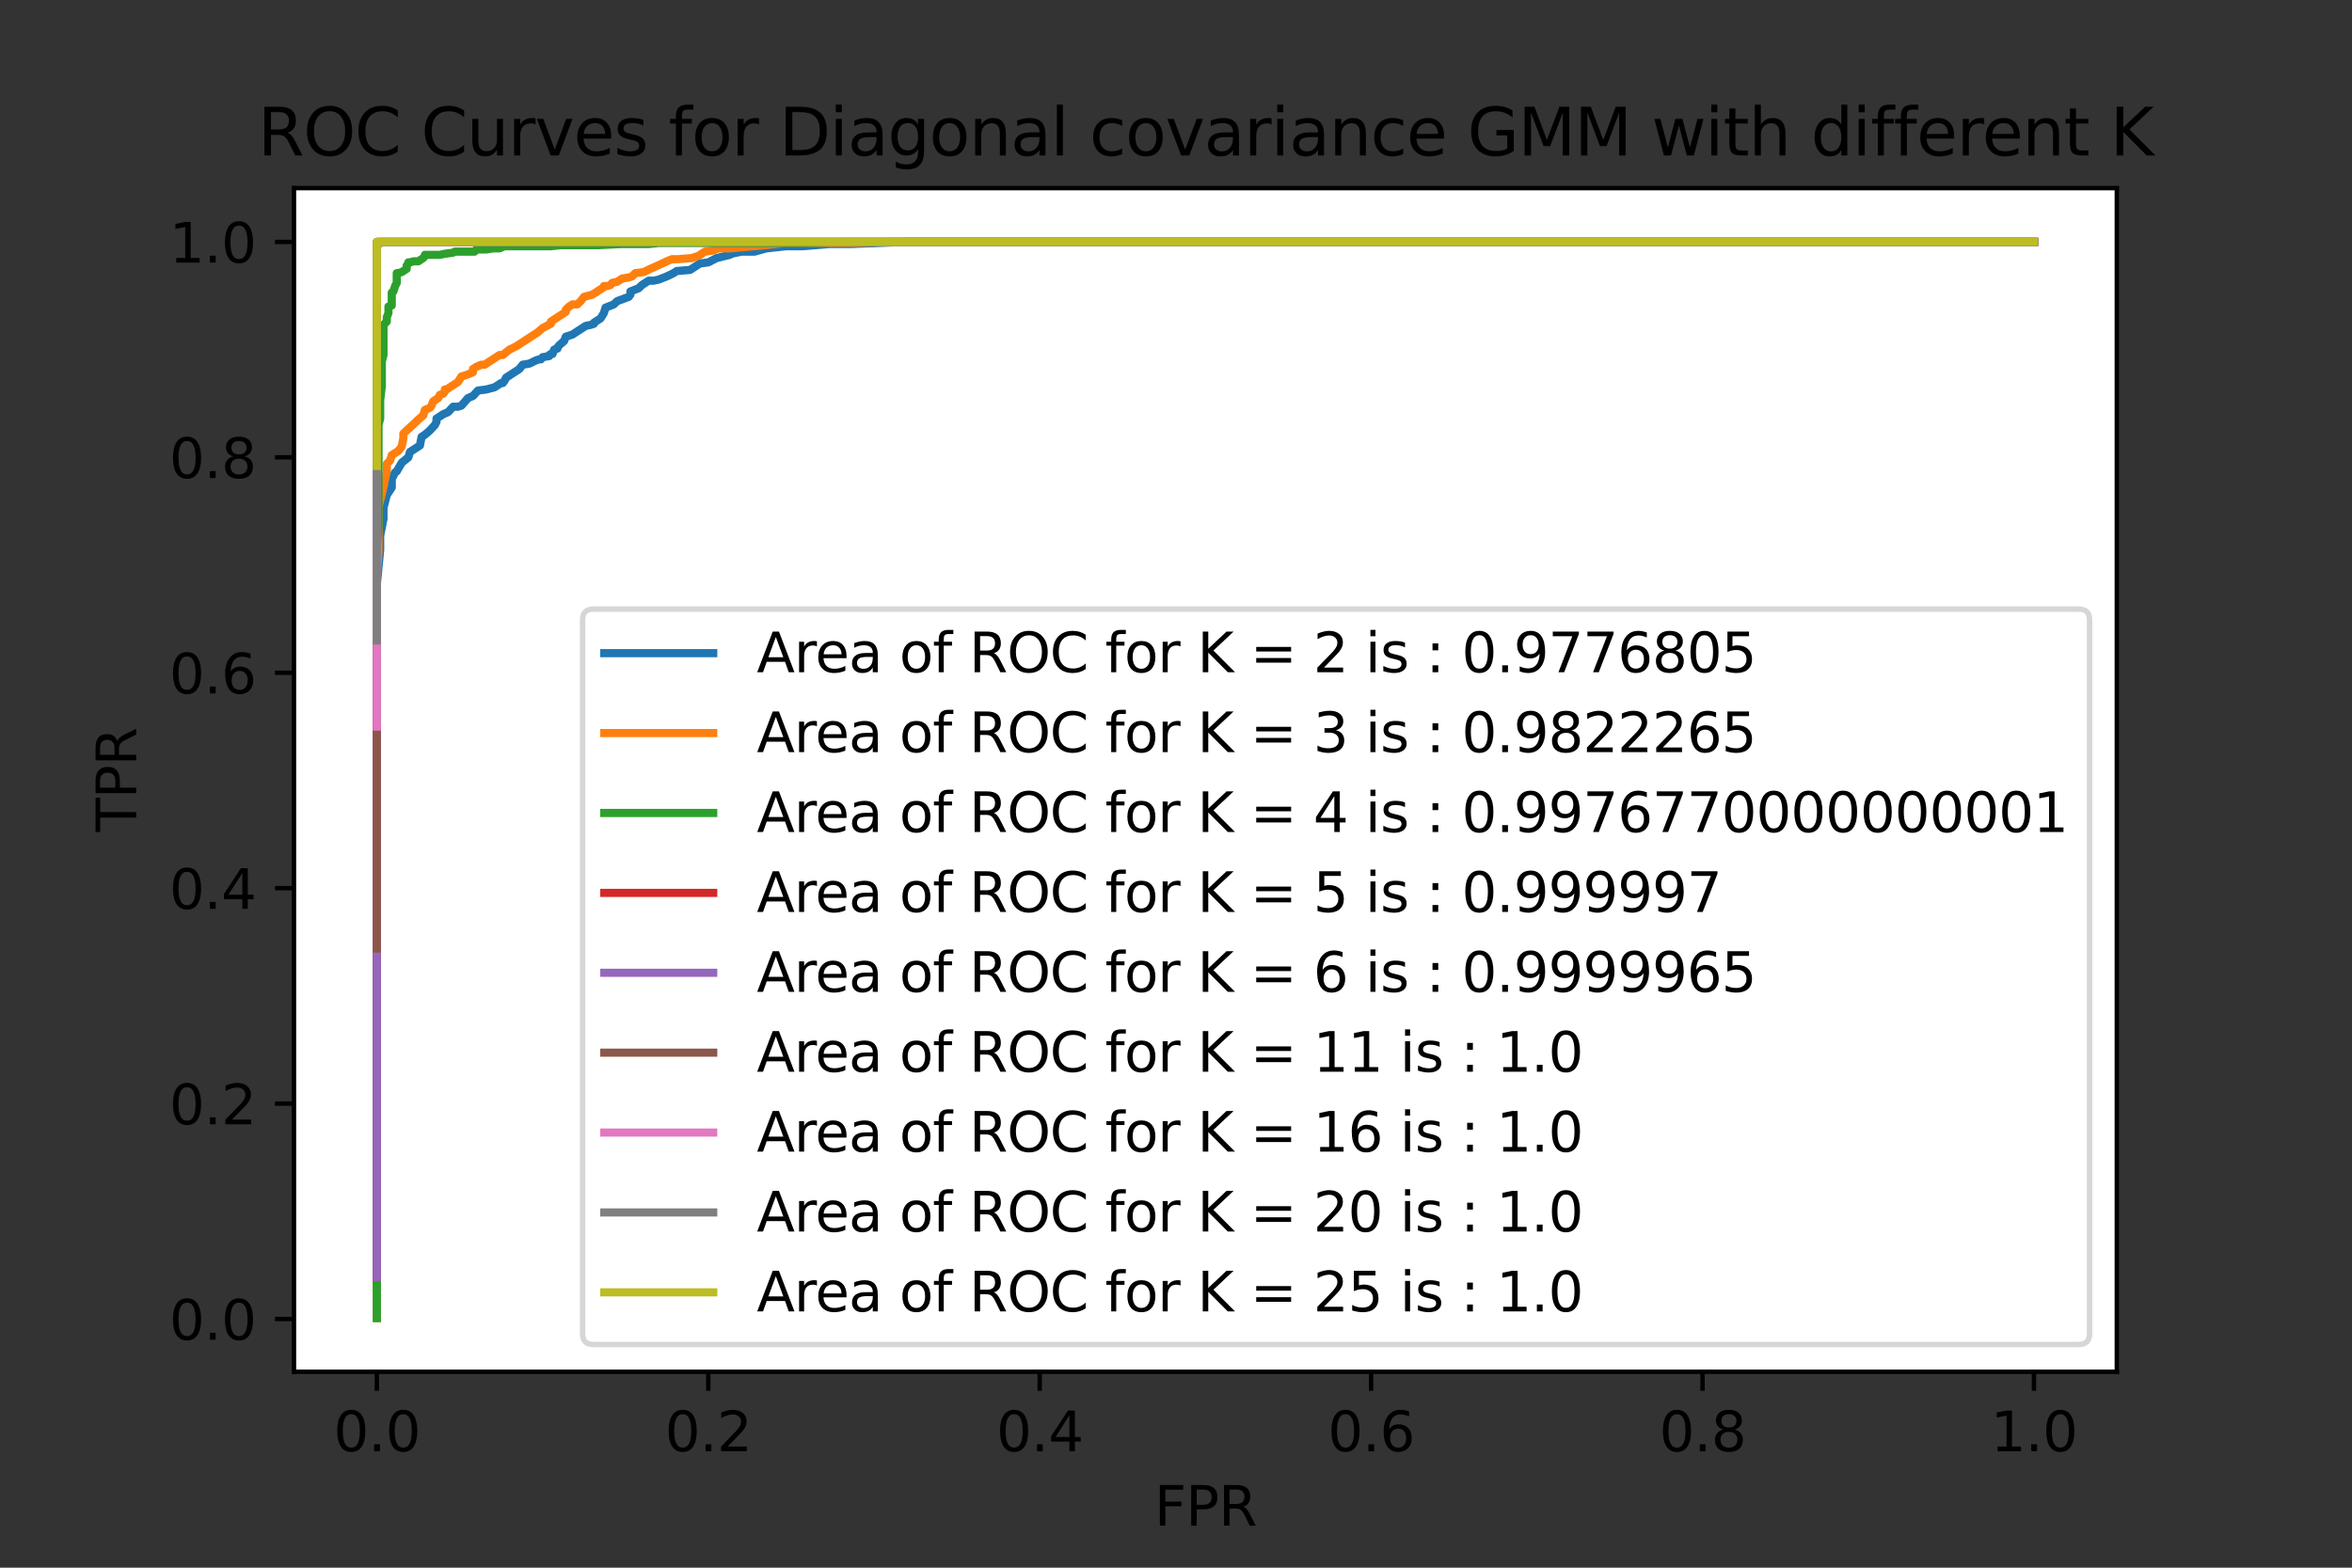 <?xml version="1.0" encoding="utf-8" standalone="no"?>
<!DOCTYPE svg PUBLIC "-//W3C//DTD SVG 1.1//EN"
  "http://www.w3.org/Graphics/SVG/1.1/DTD/svg11.dtd">
<svg xmlns:xlink="http://www.w3.org/1999/xlink" width="432pt" height="288pt" viewBox="0 0 432 288" xmlns="http://www.w3.org/2000/svg" version="1.1">
 <rect x="0" y="0" width="432" height="288" fill="#333333" stroke="none"/>
 <defs>
  <style type="text/css">*{stroke-linejoin: round; stroke-linecap: butt}</style>
 </defs>
 <g id="figure_1">
  <g id="patch_1">
   <path d="M 0 288 
L 432 288 
L 432 0 
L 0 0 
L 0 288 
z
" style="fill: none"/>
  </g>
  <g id="axes_1">
   <g id="patch_2">
    <path d="M 54 252 
L 388.8 252 
L 388.8 34.56 
L 54 34.56 
z
" style="fill: #ffffff"/>
   </g>
   <g id="matplotlib.axis_1">
    <g id="xtick_1">
     <g id="line2d_1">
      <defs>
       <path id="m3e55bd704e" d="M 0 0 
L 0 3.5 
" style="stroke: #000000; stroke-width: 0.8"/>
      </defs>
      <g>
       <use xlink:href="#m3e55bd704e" x="69.218" y="252" style="stroke: #000000; stroke-width: 0.8"/>
      </g>
     </g>
     <g id="text_1">
      <!-- 0.0 -->
      <g transform="translate(61.267 266.598)scale(0.1 -0.1)">
       <defs>
        <path id="DejaVuSans-30" d="M 2034 4250 
Q 1547 4250 1301 3770 
Q 1056 3291 1056 2328 
Q 1056 1369 1301 889 
Q 1547 409 2034 409 
Q 2525 409 2770 889 
Q 3016 1369 3016 2328 
Q 3016 3291 2770 3770 
Q 2525 4250 2034 4250 
z
M 2034 4750 
Q 2819 4750 3233 4129 
Q 3647 3509 3647 2328 
Q 3647 1150 3233 529 
Q 2819 -91 2034 -91 
Q 1250 -91 836 529 
Q 422 1150 422 2328 
Q 422 3509 836 4129 
Q 1250 4750 2034 4750 
z
" transform="scale(0.016)"/>
        <path id="DejaVuSans-2e" d="M 684 794 
L 1344 794 
L 1344 0 
L 684 0 
L 684 794 
z
" transform="scale(0.016)"/>
       </defs>
       <use xlink:href="#DejaVuSans-30"/>
       <use xlink:href="#DejaVuSans-2e" x="63.623"/>
       <use xlink:href="#DejaVuSans-30" x="95.41"/>
      </g>
     </g>
    </g>
    <g id="xtick_2">
     <g id="line2d_2">
      <g>
       <use xlink:href="#m3e55bd704e" x="130.091" y="252" style="stroke: #000000; stroke-width: 0.8"/>
      </g>
     </g>
     <g id="text_2">
      <!-- 0.2 -->
      <g transform="translate(122.139 266.598)scale(0.1 -0.1)">
       <defs>
        <path id="DejaVuSans-32" d="M 1228 531 
L 3431 531 
L 3431 0 
L 469 0 
L 469 531 
Q 828 903 1448 1529 
Q 2069 2156 2228 2338 
Q 2531 2678 2651 2914 
Q 2772 3150 2772 3378 
Q 2772 3750 2511 3984 
Q 2250 4219 1831 4219 
Q 1534 4219 1204 4116 
Q 875 4013 500 3803 
L 500 4441 
Q 881 4594 1212 4672 
Q 1544 4750 1819 4750 
Q 2544 4750 2975 4387 
Q 3406 4025 3406 3419 
Q 3406 3131 3298 2873 
Q 3191 2616 2906 2266 
Q 2828 2175 2409 1742 
Q 1991 1309 1228 531 
z
" transform="scale(0.016)"/>
       </defs>
       <use xlink:href="#DejaVuSans-30"/>
       <use xlink:href="#DejaVuSans-2e" x="63.623"/>
       <use xlink:href="#DejaVuSans-32" x="95.41"/>
      </g>
     </g>
    </g>
    <g id="xtick_3">
     <g id="line2d_3">
      <g>
       <use xlink:href="#m3e55bd704e" x="190.964" y="252" style="stroke: #000000; stroke-width: 0.8"/>
      </g>
     </g>
     <g id="text_3">
      <!-- 0.4 -->
      <g transform="translate(183.012 266.598)scale(0.1 -0.1)">
       <defs>
        <path id="DejaVuSans-34" d="M 2419 4116 
L 825 1625 
L 2419 1625 
L 2419 4116 
z
M 2253 4666 
L 3047 4666 
L 3047 1625 
L 3713 1625 
L 3713 1100 
L 3047 1100 
L 3047 0 
L 2419 0 
L 2419 1100 
L 313 1100 
L 313 1709 
L 2253 4666 
z
" transform="scale(0.016)"/>
       </defs>
       <use xlink:href="#DejaVuSans-30"/>
       <use xlink:href="#DejaVuSans-2e" x="63.623"/>
       <use xlink:href="#DejaVuSans-34" x="95.41"/>
      </g>
     </g>
    </g>
    <g id="xtick_4">
     <g id="line2d_4">
      <g>
       <use xlink:href="#m3e55bd704e" x="251.836" y="252" style="stroke: #000000; stroke-width: 0.8"/>
      </g>
     </g>
     <g id="text_4">
      <!-- 0.6 -->
      <g transform="translate(243.885 266.598)scale(0.1 -0.1)">
       <defs>
        <path id="DejaVuSans-36" d="M 2113 2584 
Q 1688 2584 1439 2293 
Q 1191 2003 1191 1497 
Q 1191 994 1439 701 
Q 1688 409 2113 409 
Q 2538 409 2786 701 
Q 3034 994 3034 1497 
Q 3034 2003 2786 2293 
Q 2538 2584 2113 2584 
z
M 3366 4563 
L 3366 3988 
Q 3128 4100 2886 4159 
Q 2644 4219 2406 4219 
Q 1781 4219 1451 3797 
Q 1122 3375 1075 2522 
Q 1259 2794 1537 2939 
Q 1816 3084 2150 3084 
Q 2853 3084 3261 2657 
Q 3669 2231 3669 1497 
Q 3669 778 3244 343 
Q 2819 -91 2113 -91 
Q 1303 -91 875 529 
Q 447 1150 447 2328 
Q 447 3434 972 4092 
Q 1497 4750 2381 4750 
Q 2619 4750 2861 4703 
Q 3103 4656 3366 4563 
z
" transform="scale(0.016)"/>
       </defs>
       <use xlink:href="#DejaVuSans-30"/>
       <use xlink:href="#DejaVuSans-2e" x="63.623"/>
       <use xlink:href="#DejaVuSans-36" x="95.41"/>
      </g>
     </g>
    </g>
    <g id="xtick_5">
     <g id="line2d_5">
      <g>
       <use xlink:href="#m3e55bd704e" x="312.709" y="252" style="stroke: #000000; stroke-width: 0.8"/>
      </g>
     </g>
     <g id="text_5">
      <!-- 0.8 -->
      <g transform="translate(304.758 266.598)scale(0.1 -0.1)">
       <defs>
        <path id="DejaVuSans-38" d="M 2034 2216 
Q 1584 2216 1326 1975 
Q 1069 1734 1069 1313 
Q 1069 891 1326 650 
Q 1584 409 2034 409 
Q 2484 409 2743 651 
Q 3003 894 3003 1313 
Q 3003 1734 2745 1975 
Q 2488 2216 2034 2216 
z
M 1403 2484 
Q 997 2584 770 2862 
Q 544 3141 544 3541 
Q 544 4100 942 4425 
Q 1341 4750 2034 4750 
Q 2731 4750 3128 4425 
Q 3525 4100 3525 3541 
Q 3525 3141 3298 2862 
Q 3072 2584 2669 2484 
Q 3125 2378 3379 2068 
Q 3634 1759 3634 1313 
Q 3634 634 3220 271 
Q 2806 -91 2034 -91 
Q 1263 -91 848 271 
Q 434 634 434 1313 
Q 434 1759 690 2068 
Q 947 2378 1403 2484 
z
M 1172 3481 
Q 1172 3119 1398 2916 
Q 1625 2713 2034 2713 
Q 2441 2713 2670 2916 
Q 2900 3119 2900 3481 
Q 2900 3844 2670 4047 
Q 2441 4250 2034 4250 
Q 1625 4250 1398 4047 
Q 1172 3844 1172 3481 
z
" transform="scale(0.016)"/>
       </defs>
       <use xlink:href="#DejaVuSans-30"/>
       <use xlink:href="#DejaVuSans-2e" x="63.623"/>
       <use xlink:href="#DejaVuSans-38" x="95.41"/>
      </g>
     </g>
    </g>
    <g id="xtick_6">
     <g id="line2d_6">
      <g>
       <use xlink:href="#m3e55bd704e" x="373.582" y="252" style="stroke: #000000; stroke-width: 0.8"/>
      </g>
     </g>
     <g id="text_6">
      <!-- 1.0 -->
      <g transform="translate(365.63 266.598)scale(0.1 -0.1)">
       <defs>
        <path id="DejaVuSans-31" d="M 794 531 
L 1825 531 
L 1825 4091 
L 703 3866 
L 703 4441 
L 1819 4666 
L 2450 4666 
L 2450 531 
L 3481 531 
L 3481 0 
L 794 0 
L 794 531 
z
" transform="scale(0.016)"/>
       </defs>
       <use xlink:href="#DejaVuSans-31"/>
       <use xlink:href="#DejaVuSans-2e" x="63.623"/>
       <use xlink:href="#DejaVuSans-30" x="95.41"/>
      </g>
     </g>
    </g>
    <g id="text_7">
     <!-- FPR -->
     <g transform="translate(212.035 280.277)scale(0.1 -0.1)">
      <defs>
       <path id="DejaVuSans-46" d="M 628 4666 
L 3309 4666 
L 3309 4134 
L 1259 4134 
L 1259 2759 
L 3109 2759 
L 3109 2228 
L 1259 2228 
L 1259 0 
L 628 0 
L 628 4666 
z
" transform="scale(0.016)"/>
       <path id="DejaVuSans-50" d="M 1259 4147 
L 1259 2394 
L 2053 2394 
Q 2494 2394 2734 2622 
Q 2975 2850 2975 3272 
Q 2975 3691 2734 3919 
Q 2494 4147 2053 4147 
L 1259 4147 
z
M 628 4666 
L 2053 4666 
Q 2838 4666 3239 4311 
Q 3641 3956 3641 3272 
Q 3641 2581 3239 2228 
Q 2838 1875 2053 1875 
L 1259 1875 
L 1259 0 
L 628 0 
L 628 4666 
z
" transform="scale(0.016)"/>
       <path id="DejaVuSans-52" d="M 2841 2188 
Q 3044 2119 3236 1894 
Q 3428 1669 3622 1275 
L 4263 0 
L 3584 0 
L 2988 1197 
Q 2756 1666 2539 1819 
Q 2322 1972 1947 1972 
L 1259 1972 
L 1259 0 
L 628 0 
L 628 4666 
L 2053 4666 
Q 2853 4666 3247 4331 
Q 3641 3997 3641 3322 
Q 3641 2881 3436 2590 
Q 3231 2300 2841 2188 
z
M 1259 4147 
L 1259 2491 
L 2053 2491 
Q 2509 2491 2742 2702 
Q 2975 2913 2975 3322 
Q 2975 3731 2742 3939 
Q 2509 4147 2053 4147 
L 1259 4147 
z
" transform="scale(0.016)"/>
      </defs>
      <use xlink:href="#DejaVuSans-46"/>
      <use xlink:href="#DejaVuSans-50" x="57.52"/>
      <use xlink:href="#DejaVuSans-52" x="117.822"/>
     </g>
    </g>
   </g>
   <g id="matplotlib.axis_2">
    <g id="ytick_1">
     <g id="line2d_7">
      <defs>
       <path id="md5a694e456" d="M 0 0 
L -3.5 0 
" style="stroke: #000000; stroke-width: 0.8"/>
      </defs>
      <g>
       <use xlink:href="#md5a694e456" x="54" y="242.314" style="stroke: #000000; stroke-width: 0.8"/>
      </g>
     </g>
     <g id="text_8">
      <!-- 0.0 -->
      <g transform="translate(31.097 246.113)scale(0.1 -0.1)">
       <use xlink:href="#DejaVuSans-30"/>
       <use xlink:href="#DejaVuSans-2e" x="63.623"/>
       <use xlink:href="#DejaVuSans-30" x="95.41"/>
      </g>
     </g>
    </g>
    <g id="ytick_2">
     <g id="line2d_8">
      <g>
       <use xlink:href="#md5a694e456" x="54" y="202.74" style="stroke: #000000; stroke-width: 0.8"/>
      </g>
     </g>
     <g id="text_9">
      <!-- 0.2 -->
      <g transform="translate(31.097 206.539)scale(0.1 -0.1)">
       <use xlink:href="#DejaVuSans-30"/>
       <use xlink:href="#DejaVuSans-2e" x="63.623"/>
       <use xlink:href="#DejaVuSans-32" x="95.41"/>
      </g>
     </g>
    </g>
    <g id="ytick_3">
     <g id="line2d_9">
      <g>
       <use xlink:href="#md5a694e456" x="54" y="163.166" style="stroke: #000000; stroke-width: 0.8"/>
      </g>
     </g>
     <g id="text_10">
      <!-- 0.4 -->
      <g transform="translate(31.097 166.965)scale(0.1 -0.1)">
       <use xlink:href="#DejaVuSans-30"/>
       <use xlink:href="#DejaVuSans-2e" x="63.623"/>
       <use xlink:href="#DejaVuSans-34" x="95.41"/>
      </g>
     </g>
    </g>
    <g id="ytick_4">
     <g id="line2d_10">
      <g>
       <use xlink:href="#md5a694e456" x="54" y="123.592" style="stroke: #000000; stroke-width: 0.8"/>
      </g>
     </g>
     <g id="text_11">
      <!-- 0.6 -->
      <g transform="translate(31.097 127.391)scale(0.1 -0.1)">
       <use xlink:href="#DejaVuSans-30"/>
       <use xlink:href="#DejaVuSans-2e" x="63.623"/>
       <use xlink:href="#DejaVuSans-36" x="95.41"/>
      </g>
     </g>
    </g>
    <g id="ytick_5">
     <g id="line2d_11">
      <g>
       <use xlink:href="#md5a694e456" x="54" y="84.018" style="stroke: #000000; stroke-width: 0.8"/>
      </g>
     </g>
     <g id="text_12">
      <!-- 0.8 -->
      <g transform="translate(31.097 87.817)scale(0.1 -0.1)">
       <use xlink:href="#DejaVuSans-30"/>
       <use xlink:href="#DejaVuSans-2e" x="63.623"/>
       <use xlink:href="#DejaVuSans-38" x="95.41"/>
      </g>
     </g>
    </g>
    <g id="ytick_6">
     <g id="line2d_12">
      <g>
       <use xlink:href="#md5a694e456" x="54" y="44.444" style="stroke: #000000; stroke-width: 0.8"/>
      </g>
     </g>
     <g id="text_13">
      <!-- 1.0 -->
      <g transform="translate(31.097 48.243)scale(0.1 -0.1)">
       <use xlink:href="#DejaVuSans-31"/>
       <use xlink:href="#DejaVuSans-2e" x="63.623"/>
       <use xlink:href="#DejaVuSans-30" x="95.41"/>
      </g>
     </g>
    </g>
    <g id="text_14">
     <!-- TPR -->
     <g transform="translate(25.017 152.823)rotate(-90)scale(0.1 -0.1)">
      <defs>
       <path id="DejaVuSans-54" d="M -19 4666 
L 3928 4666 
L 3928 4134 
L 2272 4134 
L 2272 0 
L 1638 0 
L 1638 4134 
L -19 4134 
L -19 4666 
z
" transform="scale(0.016)"/>
      </defs>
      <use xlink:href="#DejaVuSans-54"/>
      <use xlink:href="#DejaVuSans-50" x="61.084"/>
      <use xlink:href="#DejaVuSans-52" x="121.387"/>
     </g>
    </g>
   </g>
   <g id="line2d_13">
    <path d="M 69.218 242.116 
L 69.218 116.073 
L 69.218 107.366 
L 69.827 101.035 
L 69.827 98.462 
L 70.436 95.296 
L 70.436 93.318 
L 71.044 90.943 
L 71.957 89.558 
L 71.957 87.975 
L 72.566 86.788 
L 72.871 86.59 
L 73.784 85.007 
L 75.001 84.018 
L 75.305 83.028 
L 76.827 82.039 
L 77.132 81.841 
L 77.436 80.258 
L 78.045 79.862 
L 78.958 79.071 
L 79.871 78.082 
L 80.175 77.488 
L 80.175 76.894 
L 81.393 76.103 
L 82.306 75.707 
L 83.219 74.718 
L 84.132 74.718 
L 84.741 74.52 
L 84.741 74.52 
L 85.958 73.135 
L 86.871 72.739 
L 87.784 71.75 
L 89.306 71.552 
L 90.828 71.156 
L 91.437 70.76 
L 92.045 70.365 
L 92.35 70.365 
L 92.654 69.969 
L 92.959 69.375 
L 93.567 68.98 
L 94.176 68.584 
L 95.393 67.792 
L 96.002 67.001 
L 97.22 66.803 
L 98.437 66.209 
L 99.046 66.012 
L 99.35 66.012 
L 99.655 65.616 
L 100.872 65.418 
L 100.872 65.22 
L 101.176 65.022 
L 101.481 65.022 
L 101.785 64.231 
L 102.394 64.033 
L 102.394 63.835 
L 102.698 63.439 
L 103.611 62.648 
L 103.916 61.856 
L 105.133 61.461 
L 106.351 60.669 
L 106.959 60.273 
L 107.568 59.878 
L 108.481 59.68 
L 109.09 59.482 
L 109.09 59.284 
L 109.699 58.888 
L 110.307 58.492 
L 110.916 57.503 
L 111.22 56.514 
L 112.742 55.92 
L 113.351 55.327 
L 115.481 54.535 
L 115.481 54.535 
L 115.786 54.139 
L 115.786 53.546 
L 117.308 52.952 
L 117.916 52.358 
L 119.134 51.567 
L 120.047 51.567 
L 120.96 51.369 
L 122.482 50.775 
L 123.699 50.182 
L 124.308 49.786 
L 126.743 49.588 
L 127.047 49.39 
L 128.569 48.401 
L 130.091 48.203 
L 131.613 47.412 
L 134.048 46.818 
L 134.352 46.62 
L 136.178 46.224 
L 138.613 46.224 
L 140.744 45.631 
L 144.396 45.235 
L 147.44 45.235 
L 152.309 44.839 
L 156.266 44.839 
L 166.006 44.444 
L 179.398 44.444 
L 373.582 44.444 
" clip-path="url(#pb3198ec869)" style="fill: none; stroke: #1f77b4; stroke-width: 1.5; stroke-linecap: square"/>
   </g>
   <g id="line2d_14">
    <path d="M 69.218 242.116 
L 69.218 120.228 
L 69.218 109.741 
L 69.218 105.784 
L 69.523 101.232 
L 69.523 98.66 
L 69.523 96.879 
L 69.523 95.296 
L 69.523 93.12 
L 69.827 91.933 
L 70.131 90.745 
L 70.436 89.36 
L 71.044 86.59 
L 71.044 85.205 
L 71.653 84.611 
L 71.957 83.622 
L 72.566 83.226 
L 73.175 82.831 
L 73.784 82.039 
L 74.088 80.456 
L 74.088 79.665 
L 74.697 79.071 
L 76.219 77.686 
L 76.827 77.092 
L 77.74 76.301 
L 78.045 75.311 
L 78.958 74.916 
L 79.262 74.52 
L 79.567 73.728 
L 80.48 73.135 
L 80.784 72.541 
L 81.393 72.343 
L 81.697 71.948 
L 81.697 71.552 
L 82.001 71.552 
L 84.132 70.167 
L 84.741 69.177 
L 85.958 68.782 
L 86.871 68.386 
L 86.871 67.792 
L 87.48 67.397 
L 88.393 67.001 
L 89.002 67.001 
L 89.915 66.407 
L 90.524 66.012 
L 91.741 65.22 
L 92.35 65.22 
L 93.567 64.231 
L 94.785 63.637 
L 96.002 62.846 
L 97.524 61.856 
L 98.741 61.065 
L 99.655 60.273 
L 101.176 59.482 
L 101.176 59.086 
L 102.394 58.295 
L 103.003 57.899 
L 103.916 57.305 
L 103.916 56.909 
L 104.524 56.316 
L 105.133 55.92 
L 106.046 55.92 
L 106.655 55.327 
L 107.264 54.535 
L 108.785 54.139 
L 110.916 52.754 
L 110.916 52.556 
L 111.525 52.556 
L 112.133 52.358 
L 112.438 51.963 
L 113.351 51.765 
L 114.264 51.171 
L 115.481 50.973 
L 116.09 50.775 
L 116.699 50.182 
L 118.221 49.984 
L 119.438 49.39 
L 120.351 48.995 
L 122.482 48.005 
L 123.395 47.61 
L 124.612 47.61 
L 127.047 47.412 
L 128.265 47.016 
L 128.873 46.62 
L 129.482 46.224 
L 131.004 46.027 
L 131.917 45.631 
L 134.048 45.631 
L 138.309 45.235 
L 140.439 45.037 
L 142.265 44.839 
L 144.092 44.642 
L 147.44 44.642 
L 149.875 44.642 
L 152.614 44.642 
L 156.571 44.642 
L 163.571 44.444 
L 169.658 44.444 
L 185.789 44.444 
L 373.582 44.444 
" clip-path="url(#pb3198ec869)" style="fill: none; stroke: #ff7f0e; stroke-width: 1.5; stroke-linecap: square"/>
   </g>
   <g id="line2d_15">
    <path d="M 69.218 242.116 
L 69.218 107.169 
L 69.218 100.243 
L 69.523 96.484 
L 69.523 94.109 
L 69.523 90.35 
L 69.523 87.579 
L 69.523 85.007 
L 69.523 84.018 
L 69.523 81.643 
L 69.523 79.071 
L 69.523 78.082 
L 69.827 76.894 
L 69.827 75.311 
L 69.827 73.531 
L 70.131 70.958 
L 70.131 69.969 
L 70.131 68.386 
L 70.131 66.407 
L 70.436 65.22 
L 70.436 63.241 
L 70.436 62.252 
L 70.436 61.658 
L 70.436 61.065 
L 70.436 59.68 
L 71.044 59.086 
L 71.044 58.295 
L 71.349 57.503 
L 71.349 57.107 
L 71.349 56.712 
L 71.349 56.316 
L 71.957 56.118 
L 71.957 55.524 
L 71.957 54.931 
L 71.957 53.941 
L 71.957 53.744 
L 72.262 53.546 
L 72.566 52.556 
L 72.871 51.963 
L 72.871 51.765 
L 72.871 51.369 
L 72.871 50.973 
L 72.871 50.38 
L 72.871 50.182 
L 73.175 50.182 
L 73.784 49.984 
L 74.697 49.39 
L 74.697 48.797 
L 75.001 48.401 
L 75.001 48.203 
L 75.001 48.203 
L 75.305 48.203 
L 75.914 48.005 
L 76.827 48.005 
L 77.74 47.412 
L 78.045 47.016 
L 78.045 46.818 
L 78.349 46.818 
L 79.262 46.818 
L 79.871 46.818 
L 80.48 46.818 
L 80.784 46.818 
L 81.697 46.62 
L 83.219 46.422 
L 83.523 46.224 
L 83.828 46.224 
L 85.349 46.224 
L 86.263 46.224 
L 87.176 46.224 
L 87.48 45.829 
L 88.089 45.829 
L 88.697 45.829 
L 89.306 45.829 
L 90.524 45.631 
L 91.741 45.631 
L 92.654 45.235 
L 94.785 45.235 
L 95.698 45.235 
L 96.611 45.235 
L 98.133 45.235 
L 101.176 45.235 
L 103.003 45.037 
L 106.046 45.037 
L 108.481 45.037 
L 110.003 45.037 
L 113.96 44.839 
L 116.699 44.839 
L 119.134 44.839 
L 120.96 44.642 
L 122.482 44.642 
L 126.439 44.642 
L 130.091 44.642 
L 131.613 44.642 
L 135.569 44.642 
L 139.831 44.642 
L 145.613 44.642 
L 149.266 44.642 
L 155.049 44.444 
L 165.701 44.444 
L 373.582 44.444 
" clip-path="url(#pb3198ec869)" style="fill: none; stroke: #2ca02c; stroke-width: 1.5; stroke-linecap: square"/>
   </g>
   <g id="line2d_16">
    <path d="M 69.218 234.597 
L 69.218 68.782 
L 69.218 61.263 
L 69.218 51.765 
L 69.218 48.203 
L 69.218 46.818 
L 69.218 45.829 
L 69.218 45.433 
L 69.218 45.235 
L 69.218 45.235 
L 69.218 45.037 
L 69.218 45.037 
L 69.218 44.839 
L 69.218 44.839 
L 69.218 44.839 
L 69.218 44.839 
L 69.218 44.839 
L 69.218 44.839 
L 69.218 44.839 
L 69.218 44.839 
L 69.218 44.839 
L 69.218 44.839 
L 69.218 44.839 
L 69.218 44.839 
L 69.218 44.839 
L 69.218 44.839 
L 69.218 44.839 
L 69.218 44.839 
L 69.218 44.839 
L 69.218 44.839 
L 69.218 44.839 
L 69.218 44.839 
L 69.218 44.839 
L 69.218 44.839 
L 69.218 44.839 
L 69.218 44.839 
L 69.218 44.839 
L 69.218 44.839 
L 69.523 44.839 
L 69.523 44.839 
L 69.523 44.839 
L 69.523 44.839 
L 69.523 44.839 
L 69.523 44.839 
L 69.523 44.839 
L 69.523 44.839 
L 69.523 44.642 
L 69.523 44.642 
L 69.523 44.642 
L 69.523 44.642 
L 69.523 44.642 
L 69.523 44.642 
L 69.523 44.642 
L 69.523 44.642 
L 69.827 44.642 
L 69.827 44.642 
L 69.827 44.642 
L 69.827 44.642 
L 69.827 44.642 
L 69.827 44.642 
L 69.827 44.642 
L 69.827 44.642 
L 69.827 44.444 
L 69.827 44.444 
L 69.827 44.444 
L 69.827 44.444 
L 69.827 44.444 
L 69.827 44.444 
L 69.827 44.444 
L 69.827 44.444 
L 69.827 44.444 
L 69.827 44.444 
L 69.827 44.444 
L 69.827 44.444 
L 69.827 44.444 
L 69.827 44.444 
L 69.827 44.444 
L 69.827 44.444 
L 69.827 44.444 
L 69.827 44.444 
L 69.827 44.444 
L 69.827 44.444 
L 69.827 44.444 
L 69.827 44.444 
L 69.827 44.444 
L 69.827 44.444 
L 69.827 44.444 
L 69.827 44.444 
L 70.131 44.444 
L 70.131 44.444 
L 70.436 44.444 
L 70.436 44.444 
L 70.74 44.444 
L 71.349 44.444 
L 72.871 44.444 
L 75.001 44.444 
L 80.48 44.444 
L 95.089 44.444 
L 106.655 44.444 
L 373.582 44.444 
" clip-path="url(#pb3198ec869)" style="fill: none; stroke: #d62728; stroke-width: 1.5; stroke-linecap: square"/>
   </g>
   <g id="line2d_17">
    <path d="M 69.218 234.597 
L 69.218 64.824 
L 69.218 59.086 
L 69.218 52.754 
L 69.218 48.599 
L 69.218 47.016 
L 69.218 45.829 
L 69.218 45.829 
L 69.218 45.037 
L 69.218 45.037 
L 69.218 45.037 
L 69.218 45.037 
L 69.218 45.037 
L 69.218 44.839 
L 69.218 44.839 
L 69.218 44.839 
L 69.218 44.839 
L 69.218 44.839 
L 69.218 44.839 
L 69.218 44.839 
L 69.218 44.839 
L 69.218 44.839 
L 69.218 44.839 
L 69.218 44.839 
L 69.218 44.839 
L 69.218 44.839 
L 69.218 44.839 
L 69.218 44.839 
L 69.218 44.839 
L 69.523 44.839 
L 69.523 44.839 
L 69.523 44.839 
L 69.523 44.839 
L 69.523 44.839 
L 69.523 44.839 
L 69.523 44.839 
L 69.523 44.839 
L 69.523 44.839 
L 69.523 44.839 
L 69.523 44.839 
L 69.523 44.839 
L 69.523 44.839 
L 69.523 44.839 
L 69.523 44.839 
L 69.523 44.839 
L 69.523 44.839 
L 69.523 44.839 
L 69.523 44.839 
L 69.523 44.839 
L 69.523 44.839 
L 69.827 44.642 
L 69.827 44.642 
L 69.827 44.642 
L 69.827 44.642 
L 69.827 44.642 
L 69.827 44.642 
L 69.827 44.642 
L 69.827 44.642 
L 69.827 44.642 
L 69.827 44.642 
L 69.827 44.642 
L 69.827 44.642 
L 69.827 44.642 
L 69.827 44.642 
L 69.827 44.642 
L 69.827 44.642 
L 69.827 44.642 
L 69.827 44.642 
L 69.827 44.642 
L 69.827 44.642 
L 69.827 44.642 
L 69.827 44.444 
L 69.827 44.444 
L 69.827 44.444 
L 69.827 44.444 
L 69.827 44.444 
L 69.827 44.444 
L 69.827 44.444 
L 69.827 44.444 
L 69.827 44.444 
L 69.827 44.444 
L 69.827 44.444 
L 69.827 44.444 
L 69.827 44.444 
L 69.827 44.444 
L 69.827 44.444 
L 69.827 44.444 
L 70.131 44.444 
L 70.131 44.444 
L 70.131 44.444 
L 70.131 44.444 
L 70.131 44.444 
L 71.349 44.444 
L 71.349 44.444 
L 73.175 44.444 
L 75.61 44.444 
L 82.001 44.444 
L 91.741 44.444 
L 100.568 44.444 
L 373.582 44.444 
" clip-path="url(#pb3198ec869)" style="fill: none; stroke: #9467bd; stroke-width: 1.5; stroke-linecap: square"/>
   </g>
   <g id="line2d_18">
    <path d="M 69.218 174.247 
L 69.218 45.433 
L 69.218 45.037 
L 69.218 44.839 
L 69.218 44.839 
L 69.218 44.839 
L 69.218 44.839 
L 69.218 44.839 
L 69.218 44.839 
L 69.218 44.839 
L 69.218 44.839 
L 69.218 44.839 
L 69.218 44.839 
L 69.218 44.839 
L 69.218 44.839 
L 69.218 44.839 
L 69.218 44.839 
L 69.218 44.839 
L 69.218 44.839 
L 69.218 44.839 
L 69.218 44.839 
L 69.218 44.839 
L 69.218 44.839 
L 69.218 44.839 
L 69.218 44.839 
L 69.218 44.839 
L 69.218 44.839 
L 69.218 44.839 
L 69.218 44.839 
L 69.218 44.839 
L 69.218 44.839 
L 69.218 44.839 
L 69.218 44.839 
L 69.218 44.839 
L 69.218 44.839 
L 69.218 44.642 
L 69.218 44.642 
L 69.218 44.642 
L 69.218 44.642 
L 69.218 44.642 
L 69.218 44.642 
L 69.218 44.642 
L 69.218 44.444 
L 69.218 44.444 
L 69.218 44.444 
L 69.218 44.444 
L 69.218 44.444 
L 69.218 44.444 
L 69.218 44.444 
L 69.218 44.444 
L 69.218 44.444 
L 69.218 44.444 
L 69.218 44.444 
L 69.218 44.444 
L 69.218 44.444 
L 69.218 44.444 
L 69.218 44.444 
L 69.218 44.444 
L 69.523 44.444 
L 69.523 44.444 
L 69.523 44.444 
L 69.523 44.444 
L 69.523 44.444 
L 69.523 44.444 
L 69.523 44.444 
L 69.827 44.444 
L 69.827 44.444 
L 69.827 44.444 
L 69.827 44.444 
L 69.827 44.444 
L 69.827 44.444 
L 69.827 44.444 
L 69.827 44.444 
L 69.827 44.444 
L 69.827 44.444 
L 69.827 44.444 
L 69.827 44.444 
L 69.827 44.444 
L 69.827 44.444 
L 69.827 44.444 
L 69.827 44.444 
L 69.827 44.444 
L 69.827 44.444 
L 69.827 44.444 
L 69.827 44.444 
L 69.827 44.444 
L 69.827 44.444 
L 69.827 44.444 
L 69.827 44.444 
L 69.827 44.444 
L 69.827 44.444 
L 69.827 44.444 
L 69.827 44.444 
L 69.827 44.444 
L 69.827 44.444 
L 69.827 44.444 
L 69.827 44.444 
L 70.131 44.444 
L 70.74 44.444 
L 373.582 44.444 
" clip-path="url(#pb3198ec869)" style="fill: none; stroke: #8c564b; stroke-width: 1.5; stroke-linecap: square"/>
   </g>
   <g id="line2d_19">
    <path d="M 69.218 133.485 
L 69.218 44.444 
L 69.218 44.444 
L 69.218 44.444 
L 69.218 44.444 
L 69.218 44.444 
L 69.218 44.444 
L 69.218 44.444 
L 69.218 44.444 
L 69.218 44.444 
L 69.218 44.444 
L 69.218 44.444 
L 69.218 44.444 
L 69.218 44.444 
L 69.218 44.444 
L 69.218 44.444 
L 69.218 44.444 
L 69.218 44.444 
L 69.218 44.444 
L 69.218 44.444 
L 69.218 44.444 
L 69.218 44.444 
L 69.218 44.444 
L 69.218 44.444 
L 69.218 44.444 
L 69.218 44.444 
L 69.218 44.444 
L 69.218 44.444 
L 69.218 44.444 
L 69.218 44.444 
L 69.218 44.444 
L 69.218 44.444 
L 69.218 44.444 
L 69.218 44.444 
L 69.218 44.444 
L 69.218 44.444 
L 69.218 44.444 
L 69.218 44.444 
L 69.218 44.444 
L 69.218 44.444 
L 69.218 44.444 
L 69.218 44.444 
L 69.218 44.444 
L 69.218 44.444 
L 69.218 44.444 
L 69.218 44.444 
L 69.218 44.444 
L 69.218 44.444 
L 69.218 44.444 
L 69.218 44.444 
L 69.218 44.444 
L 69.218 44.444 
L 69.218 44.444 
L 69.218 44.444 
L 69.218 44.444 
L 69.218 44.444 
L 69.218 44.444 
L 69.218 44.444 
L 69.218 44.444 
L 69.218 44.444 
L 69.218 44.444 
L 69.218 44.444 
L 69.218 44.444 
L 69.218 44.444 
L 69.218 44.444 
L 69.218 44.444 
L 69.218 44.444 
L 69.218 44.444 
L 69.218 44.444 
L 69.218 44.444 
L 69.218 44.444 
L 69.218 44.444 
L 69.218 44.444 
L 69.218 44.444 
L 69.218 44.444 
L 69.218 44.444 
L 69.218 44.444 
L 69.218 44.444 
L 69.218 44.444 
L 69.218 44.444 
L 69.218 44.444 
L 69.218 44.444 
L 69.218 44.444 
L 69.218 44.444 
L 69.218 44.444 
L 69.218 44.444 
L 69.218 44.444 
L 69.218 44.444 
L 69.218 44.444 
L 69.218 44.444 
L 69.218 44.444 
L 69.218 44.444 
L 69.218 44.444 
L 69.218 44.444 
L 69.218 44.444 
L 69.218 44.444 
L 69.218 44.444 
L 69.218 44.444 
L 69.218 44.444 
L 373.582 44.444 
" clip-path="url(#pb3198ec869)" style="fill: none; stroke: #e377c2; stroke-width: 1.5; stroke-linecap: square"/>
   </g>
   <g id="line2d_20">
    <path d="M 69.218 117.656 
L 69.218 44.444 
L 69.218 44.444 
L 69.218 44.444 
L 69.218 44.444 
L 69.218 44.444 
L 69.218 44.444 
L 69.218 44.444 
L 69.218 44.444 
L 69.218 44.444 
L 69.218 44.444 
L 69.218 44.444 
L 69.218 44.444 
L 69.218 44.444 
L 69.218 44.444 
L 69.218 44.444 
L 69.218 44.444 
L 69.218 44.444 
L 69.218 44.444 
L 69.218 44.444 
L 69.218 44.444 
L 69.218 44.444 
L 69.218 44.444 
L 69.218 44.444 
L 69.218 44.444 
L 69.218 44.444 
L 69.218 44.444 
L 69.218 44.444 
L 69.218 44.444 
L 69.218 44.444 
L 69.218 44.444 
L 69.218 44.444 
L 69.218 44.444 
L 69.218 44.444 
L 69.218 44.444 
L 69.218 44.444 
L 69.218 44.444 
L 69.218 44.444 
L 69.218 44.444 
L 69.218 44.444 
L 69.218 44.444 
L 69.218 44.444 
L 69.218 44.444 
L 69.218 44.444 
L 69.218 44.444 
L 69.218 44.444 
L 69.218 44.444 
L 69.218 44.444 
L 69.218 44.444 
L 69.218 44.444 
L 69.218 44.444 
L 69.218 44.444 
L 69.218 44.444 
L 69.218 44.444 
L 69.218 44.444 
L 69.218 44.444 
L 69.218 44.444 
L 69.218 44.444 
L 69.218 44.444 
L 69.218 44.444 
L 69.218 44.444 
L 69.218 44.444 
L 69.218 44.444 
L 69.218 44.444 
L 69.218 44.444 
L 69.218 44.444 
L 69.218 44.444 
L 69.218 44.444 
L 69.218 44.444 
L 69.218 44.444 
L 69.218 44.444 
L 69.218 44.444 
L 69.218 44.444 
L 69.218 44.444 
L 69.218 44.444 
L 69.218 44.444 
L 69.218 44.444 
L 69.218 44.444 
L 69.218 44.444 
L 69.218 44.444 
L 69.218 44.444 
L 69.218 44.444 
L 69.218 44.444 
L 69.218 44.444 
L 69.218 44.444 
L 69.218 44.444 
L 69.218 44.444 
L 69.218 44.444 
L 69.218 44.444 
L 69.218 44.444 
L 69.218 44.444 
L 69.218 44.444 
L 69.218 44.444 
L 69.218 44.444 
L 69.218 44.444 
L 69.218 44.444 
L 69.218 44.444 
L 69.218 44.444 
L 69.218 44.444 
L 373.582 44.444 
" clip-path="url(#pb3198ec869)" style="fill: none; stroke: #7f7f7f; stroke-width: 1.5; stroke-linecap: square"/>
   </g>
   <g id="line2d_21">
    <path d="M 69.218 85.601 
L 69.218 44.444 
L 69.218 44.444 
L 69.218 44.444 
L 69.218 44.444 
L 69.218 44.444 
L 69.218 44.444 
L 69.218 44.444 
L 69.218 44.444 
L 69.218 44.444 
L 69.218 44.444 
L 69.218 44.444 
L 69.218 44.444 
L 69.218 44.444 
L 69.218 44.444 
L 69.218 44.444 
L 69.218 44.444 
L 69.218 44.444 
L 69.218 44.444 
L 69.218 44.444 
L 69.218 44.444 
L 69.218 44.444 
L 69.218 44.444 
L 69.218 44.444 
L 69.218 44.444 
L 69.218 44.444 
L 69.218 44.444 
L 69.218 44.444 
L 69.218 44.444 
L 69.218 44.444 
L 69.218 44.444 
L 69.218 44.444 
L 69.218 44.444 
L 69.218 44.444 
L 69.218 44.444 
L 69.218 44.444 
L 69.218 44.444 
L 69.218 44.444 
L 69.218 44.444 
L 69.218 44.444 
L 69.218 44.444 
L 69.218 44.444 
L 69.218 44.444 
L 69.218 44.444 
L 69.218 44.444 
L 69.218 44.444 
L 69.218 44.444 
L 69.218 44.444 
L 69.218 44.444 
L 69.218 44.444 
L 69.218 44.444 
L 69.218 44.444 
L 69.218 44.444 
L 69.218 44.444 
L 69.218 44.444 
L 69.218 44.444 
L 69.218 44.444 
L 69.218 44.444 
L 69.218 44.444 
L 69.218 44.444 
L 69.218 44.444 
L 69.218 44.444 
L 69.218 44.444 
L 69.218 44.444 
L 69.218 44.444 
L 69.218 44.444 
L 69.218 44.444 
L 69.218 44.444 
L 69.218 44.444 
L 69.218 44.444 
L 69.218 44.444 
L 69.218 44.444 
L 69.218 44.444 
L 69.218 44.444 
L 69.218 44.444 
L 69.218 44.444 
L 69.218 44.444 
L 69.218 44.444 
L 69.218 44.444 
L 69.218 44.444 
L 69.218 44.444 
L 69.218 44.444 
L 69.218 44.444 
L 69.218 44.444 
L 69.218 44.444 
L 69.218 44.444 
L 69.218 44.444 
L 69.218 44.444 
L 69.218 44.444 
L 69.218 44.444 
L 69.218 44.444 
L 69.218 44.444 
L 69.218 44.444 
L 69.218 44.444 
L 69.218 44.444 
L 69.218 44.444 
L 69.218 44.444 
L 69.218 44.444 
L 69.218 44.444 
L 373.582 44.444 
" clip-path="url(#pb3198ec869)" style="fill: none; stroke: #bcbd22; stroke-width: 1.5; stroke-linecap: square"/>
   </g>
   <g id="patch_3">
    <path d="M 54 252 
L 54 34.56 
" style="fill: none; stroke: #000000; stroke-width: 0.8; stroke-linejoin: miter; stroke-linecap: square"/>
   </g>
   <g id="patch_4">
    <path d="M 388.8 252 
L 388.8 34.56 
" style="fill: none; stroke: #000000; stroke-width: 0.8; stroke-linejoin: miter; stroke-linecap: square"/>
   </g>
   <g id="patch_5">
    <path d="M 54 252 
L 388.8 252 
" style="fill: none; stroke: #000000; stroke-width: 0.8; stroke-linejoin: miter; stroke-linecap: square"/>
   </g>
   <g id="patch_6">
    <path d="M 54 34.56 
L 388.8 34.56 
" style="fill: none; stroke: #000000; stroke-width: 0.8; stroke-linejoin: miter; stroke-linecap: square"/>
   </g>
   <g id="text_15">
    <!-- ROC Curves for Diagonal covariance GMM with different K -->
    <g transform="translate(47.357 28.56)scale(0.12 -0.12)">
     <defs>
      <path id="DejaVuSans-4f" d="M 2522 4238 
Q 1834 4238 1429 3725 
Q 1025 3213 1025 2328 
Q 1025 1447 1429 934 
Q 1834 422 2522 422 
Q 3209 422 3611 934 
Q 4013 1447 4013 2328 
Q 4013 3213 3611 3725 
Q 3209 4238 2522 4238 
z
M 2522 4750 
Q 3503 4750 4090 4092 
Q 4678 3434 4678 2328 
Q 4678 1225 4090 567 
Q 3503 -91 2522 -91 
Q 1538 -91 948 565 
Q 359 1222 359 2328 
Q 359 3434 948 4092 
Q 1538 4750 2522 4750 
z
" transform="scale(0.016)"/>
      <path id="DejaVuSans-43" d="M 4122 4306 
L 4122 3641 
Q 3803 3938 3442 4084 
Q 3081 4231 2675 4231 
Q 1875 4231 1450 3742 
Q 1025 3253 1025 2328 
Q 1025 1406 1450 917 
Q 1875 428 2675 428 
Q 3081 428 3442 575 
Q 3803 722 4122 1019 
L 4122 359 
Q 3791 134 3420 21 
Q 3050 -91 2638 -91 
Q 1578 -91 968 557 
Q 359 1206 359 2328 
Q 359 3453 968 4101 
Q 1578 4750 2638 4750 
Q 3056 4750 3426 4639 
Q 3797 4528 4122 4306 
z
" transform="scale(0.016)"/>
      <path id="DejaVuSans-20" transform="scale(0.016)"/>
      <path id="DejaVuSans-75" d="M 544 1381 
L 544 3500 
L 1119 3500 
L 1119 1403 
Q 1119 906 1312 657 
Q 1506 409 1894 409 
Q 2359 409 2629 706 
Q 2900 1003 2900 1516 
L 2900 3500 
L 3475 3500 
L 3475 0 
L 2900 0 
L 2900 538 
Q 2691 219 2414 64 
Q 2138 -91 1772 -91 
Q 1169 -91 856 284 
Q 544 659 544 1381 
z
M 1991 3584 
L 1991 3584 
z
" transform="scale(0.016)"/>
      <path id="DejaVuSans-72" d="M 2631 2963 
Q 2534 3019 2420 3045 
Q 2306 3072 2169 3072 
Q 1681 3072 1420 2755 
Q 1159 2438 1159 1844 
L 1159 0 
L 581 0 
L 581 3500 
L 1159 3500 
L 1159 2956 
Q 1341 3275 1631 3429 
Q 1922 3584 2338 3584 
Q 2397 3584 2469 3576 
Q 2541 3569 2628 3553 
L 2631 2963 
z
" transform="scale(0.016)"/>
      <path id="DejaVuSans-76" d="M 191 3500 
L 800 3500 
L 1894 563 
L 2988 3500 
L 3597 3500 
L 2284 0 
L 1503 0 
L 191 3500 
z
" transform="scale(0.016)"/>
      <path id="DejaVuSans-65" d="M 3597 1894 
L 3597 1613 
L 953 1613 
Q 991 1019 1311 708 
Q 1631 397 2203 397 
Q 2534 397 2845 478 
Q 3156 559 3463 722 
L 3463 178 
Q 3153 47 2828 -22 
Q 2503 -91 2169 -91 
Q 1331 -91 842 396 
Q 353 884 353 1716 
Q 353 2575 817 3079 
Q 1281 3584 2069 3584 
Q 2775 3584 3186 3129 
Q 3597 2675 3597 1894 
z
M 3022 2063 
Q 3016 2534 2758 2815 
Q 2500 3097 2075 3097 
Q 1594 3097 1305 2825 
Q 1016 2553 972 2059 
L 3022 2063 
z
" transform="scale(0.016)"/>
      <path id="DejaVuSans-73" d="M 2834 3397 
L 2834 2853 
Q 2591 2978 2328 3040 
Q 2066 3103 1784 3103 
Q 1356 3103 1142 2972 
Q 928 2841 928 2578 
Q 928 2378 1081 2264 
Q 1234 2150 1697 2047 
L 1894 2003 
Q 2506 1872 2764 1633 
Q 3022 1394 3022 966 
Q 3022 478 2636 193 
Q 2250 -91 1575 -91 
Q 1294 -91 989 -36 
Q 684 19 347 128 
L 347 722 
Q 666 556 975 473 
Q 1284 391 1588 391 
Q 1994 391 2212 530 
Q 2431 669 2431 922 
Q 2431 1156 2273 1281 
Q 2116 1406 1581 1522 
L 1381 1569 
Q 847 1681 609 1914 
Q 372 2147 372 2553 
Q 372 3047 722 3315 
Q 1072 3584 1716 3584 
Q 2034 3584 2315 3537 
Q 2597 3491 2834 3397 
z
" transform="scale(0.016)"/>
      <path id="DejaVuSans-66" d="M 2375 4863 
L 2375 4384 
L 1825 4384 
Q 1516 4384 1395 4259 
Q 1275 4134 1275 3809 
L 1275 3500 
L 2222 3500 
L 2222 3053 
L 1275 3053 
L 1275 0 
L 697 0 
L 697 3053 
L 147 3053 
L 147 3500 
L 697 3500 
L 697 3744 
Q 697 4328 969 4595 
Q 1241 4863 1831 4863 
L 2375 4863 
z
" transform="scale(0.016)"/>
      <path id="DejaVuSans-6f" d="M 1959 3097 
Q 1497 3097 1228 2736 
Q 959 2375 959 1747 
Q 959 1119 1226 758 
Q 1494 397 1959 397 
Q 2419 397 2687 759 
Q 2956 1122 2956 1747 
Q 2956 2369 2687 2733 
Q 2419 3097 1959 3097 
z
M 1959 3584 
Q 2709 3584 3137 3096 
Q 3566 2609 3566 1747 
Q 3566 888 3137 398 
Q 2709 -91 1959 -91 
Q 1206 -91 779 398 
Q 353 888 353 1747 
Q 353 2609 779 3096 
Q 1206 3584 1959 3584 
z
" transform="scale(0.016)"/>
      <path id="DejaVuSans-44" d="M 1259 4147 
L 1259 519 
L 2022 519 
Q 2988 519 3436 956 
Q 3884 1394 3884 2338 
Q 3884 3275 3436 3711 
Q 2988 4147 2022 4147 
L 1259 4147 
z
M 628 4666 
L 1925 4666 
Q 3281 4666 3915 4102 
Q 4550 3538 4550 2338 
Q 4550 1131 3912 565 
Q 3275 0 1925 0 
L 628 0 
L 628 4666 
z
" transform="scale(0.016)"/>
      <path id="DejaVuSans-69" d="M 603 3500 
L 1178 3500 
L 1178 0 
L 603 0 
L 603 3500 
z
M 603 4863 
L 1178 4863 
L 1178 4134 
L 603 4134 
L 603 4863 
z
" transform="scale(0.016)"/>
      <path id="DejaVuSans-61" d="M 2194 1759 
Q 1497 1759 1228 1600 
Q 959 1441 959 1056 
Q 959 750 1161 570 
Q 1363 391 1709 391 
Q 2188 391 2477 730 
Q 2766 1069 2766 1631 
L 2766 1759 
L 2194 1759 
z
M 3341 1997 
L 3341 0 
L 2766 0 
L 2766 531 
Q 2569 213 2275 61 
Q 1981 -91 1556 -91 
Q 1019 -91 701 211 
Q 384 513 384 1019 
Q 384 1609 779 1909 
Q 1175 2209 1959 2209 
L 2766 2209 
L 2766 2266 
Q 2766 2663 2505 2880 
Q 2244 3097 1772 3097 
Q 1472 3097 1187 3025 
Q 903 2953 641 2809 
L 641 3341 
Q 956 3463 1253 3523 
Q 1550 3584 1831 3584 
Q 2591 3584 2966 3190 
Q 3341 2797 3341 1997 
z
" transform="scale(0.016)"/>
      <path id="DejaVuSans-67" d="M 2906 1791 
Q 2906 2416 2648 2759 
Q 2391 3103 1925 3103 
Q 1463 3103 1205 2759 
Q 947 2416 947 1791 
Q 947 1169 1205 825 
Q 1463 481 1925 481 
Q 2391 481 2648 825 
Q 2906 1169 2906 1791 
z
M 3481 434 
Q 3481 -459 3084 -895 
Q 2688 -1331 1869 -1331 
Q 1566 -1331 1297 -1286 
Q 1028 -1241 775 -1147 
L 775 -588 
Q 1028 -725 1275 -790 
Q 1522 -856 1778 -856 
Q 2344 -856 2625 -561 
Q 2906 -266 2906 331 
L 2906 616 
Q 2728 306 2450 153 
Q 2172 0 1784 0 
Q 1141 0 747 490 
Q 353 981 353 1791 
Q 353 2603 747 3093 
Q 1141 3584 1784 3584 
Q 2172 3584 2450 3431 
Q 2728 3278 2906 2969 
L 2906 3500 
L 3481 3500 
L 3481 434 
z
" transform="scale(0.016)"/>
      <path id="DejaVuSans-6e" d="M 3513 2113 
L 3513 0 
L 2938 0 
L 2938 2094 
Q 2938 2591 2744 2837 
Q 2550 3084 2163 3084 
Q 1697 3084 1428 2787 
Q 1159 2491 1159 1978 
L 1159 0 
L 581 0 
L 581 3500 
L 1159 3500 
L 1159 2956 
Q 1366 3272 1645 3428 
Q 1925 3584 2291 3584 
Q 2894 3584 3203 3211 
Q 3513 2838 3513 2113 
z
" transform="scale(0.016)"/>
      <path id="DejaVuSans-6c" d="M 603 4863 
L 1178 4863 
L 1178 0 
L 603 0 
L 603 4863 
z
" transform="scale(0.016)"/>
      <path id="DejaVuSans-63" d="M 3122 3366 
L 3122 2828 
Q 2878 2963 2633 3030 
Q 2388 3097 2138 3097 
Q 1578 3097 1268 2742 
Q 959 2388 959 1747 
Q 959 1106 1268 751 
Q 1578 397 2138 397 
Q 2388 397 2633 464 
Q 2878 531 3122 666 
L 3122 134 
Q 2881 22 2623 -34 
Q 2366 -91 2075 -91 
Q 1284 -91 818 406 
Q 353 903 353 1747 
Q 353 2603 823 3093 
Q 1294 3584 2113 3584 
Q 2378 3584 2631 3529 
Q 2884 3475 3122 3366 
z
" transform="scale(0.016)"/>
      <path id="DejaVuSans-47" d="M 3809 666 
L 3809 1919 
L 2778 1919 
L 2778 2438 
L 4434 2438 
L 4434 434 
Q 4069 175 3628 42 
Q 3188 -91 2688 -91 
Q 1594 -91 976 548 
Q 359 1188 359 2328 
Q 359 3472 976 4111 
Q 1594 4750 2688 4750 
Q 3144 4750 3555 4637 
Q 3966 4525 4313 4306 
L 4313 3634 
Q 3963 3931 3569 4081 
Q 3175 4231 2741 4231 
Q 1884 4231 1454 3753 
Q 1025 3275 1025 2328 
Q 1025 1384 1454 906 
Q 1884 428 2741 428 
Q 3075 428 3337 486 
Q 3600 544 3809 666 
z
" transform="scale(0.016)"/>
      <path id="DejaVuSans-4d" d="M 628 4666 
L 1569 4666 
L 2759 1491 
L 3956 4666 
L 4897 4666 
L 4897 0 
L 4281 0 
L 4281 4097 
L 3078 897 
L 2444 897 
L 1241 4097 
L 1241 0 
L 628 0 
L 628 4666 
z
" transform="scale(0.016)"/>
      <path id="DejaVuSans-77" d="M 269 3500 
L 844 3500 
L 1563 769 
L 2278 3500 
L 2956 3500 
L 3675 769 
L 4391 3500 
L 4966 3500 
L 4050 0 
L 3372 0 
L 2619 2869 
L 1863 0 
L 1184 0 
L 269 3500 
z
" transform="scale(0.016)"/>
      <path id="DejaVuSans-74" d="M 1172 4494 
L 1172 3500 
L 2356 3500 
L 2356 3053 
L 1172 3053 
L 1172 1153 
Q 1172 725 1289 603 
Q 1406 481 1766 481 
L 2356 481 
L 2356 0 
L 1766 0 
Q 1100 0 847 248 
Q 594 497 594 1153 
L 594 3053 
L 172 3053 
L 172 3500 
L 594 3500 
L 594 4494 
L 1172 4494 
z
" transform="scale(0.016)"/>
      <path id="DejaVuSans-68" d="M 3513 2113 
L 3513 0 
L 2938 0 
L 2938 2094 
Q 2938 2591 2744 2837 
Q 2550 3084 2163 3084 
Q 1697 3084 1428 2787 
Q 1159 2491 1159 1978 
L 1159 0 
L 581 0 
L 581 4863 
L 1159 4863 
L 1159 2956 
Q 1366 3272 1645 3428 
Q 1925 3584 2291 3584 
Q 2894 3584 3203 3211 
Q 3513 2838 3513 2113 
z
" transform="scale(0.016)"/>
      <path id="DejaVuSans-64" d="M 2906 2969 
L 2906 4863 
L 3481 4863 
L 3481 0 
L 2906 0 
L 2906 525 
Q 2725 213 2448 61 
Q 2172 -91 1784 -91 
Q 1150 -91 751 415 
Q 353 922 353 1747 
Q 353 2572 751 3078 
Q 1150 3584 1784 3584 
Q 2172 3584 2448 3432 
Q 2725 3281 2906 2969 
z
M 947 1747 
Q 947 1113 1208 752 
Q 1469 391 1925 391 
Q 2381 391 2643 752 
Q 2906 1113 2906 1747 
Q 2906 2381 2643 2742 
Q 2381 3103 1925 3103 
Q 1469 3103 1208 2742 
Q 947 2381 947 1747 
z
" transform="scale(0.016)"/>
      <path id="DejaVuSans-4b" d="M 628 4666 
L 1259 4666 
L 1259 2694 
L 3353 4666 
L 4166 4666 
L 1850 2491 
L 4331 0 
L 3500 0 
L 1259 2247 
L 1259 0 
L 628 0 
L 628 4666 
z
" transform="scale(0.016)"/>
     </defs>
     <use xlink:href="#DejaVuSans-52"/>
     <use xlink:href="#DejaVuSans-4f" x="69.482"/>
     <use xlink:href="#DejaVuSans-43" x="148.193"/>
     <use xlink:href="#DejaVuSans-20" x="218.018"/>
     <use xlink:href="#DejaVuSans-43" x="249.805"/>
     <use xlink:href="#DejaVuSans-75" x="319.629"/>
     <use xlink:href="#DejaVuSans-72" x="383.008"/>
     <use xlink:href="#DejaVuSans-76" x="424.121"/>
     <use xlink:href="#DejaVuSans-65" x="483.301"/>
     <use xlink:href="#DejaVuSans-73" x="544.824"/>
     <use xlink:href="#DejaVuSans-20" x="596.924"/>
     <use xlink:href="#DejaVuSans-66" x="628.711"/>
     <use xlink:href="#DejaVuSans-6f" x="663.916"/>
     <use xlink:href="#DejaVuSans-72" x="725.098"/>
     <use xlink:href="#DejaVuSans-20" x="766.211"/>
     <use xlink:href="#DejaVuSans-44" x="797.998"/>
     <use xlink:href="#DejaVuSans-69" x="875"/>
     <use xlink:href="#DejaVuSans-61" x="902.783"/>
     <use xlink:href="#DejaVuSans-67" x="964.062"/>
     <use xlink:href="#DejaVuSans-6f" x="1027.539"/>
     <use xlink:href="#DejaVuSans-6e" x="1088.721"/>
     <use xlink:href="#DejaVuSans-61" x="1152.1"/>
     <use xlink:href="#DejaVuSans-6c" x="1213.379"/>
     <use xlink:href="#DejaVuSans-20" x="1241.162"/>
     <use xlink:href="#DejaVuSans-63" x="1272.949"/>
     <use xlink:href="#DejaVuSans-6f" x="1327.93"/>
     <use xlink:href="#DejaVuSans-76" x="1389.111"/>
     <use xlink:href="#DejaVuSans-61" x="1448.291"/>
     <use xlink:href="#DejaVuSans-72" x="1509.57"/>
     <use xlink:href="#DejaVuSans-69" x="1550.684"/>
     <use xlink:href="#DejaVuSans-61" x="1578.467"/>
     <use xlink:href="#DejaVuSans-6e" x="1639.746"/>
     <use xlink:href="#DejaVuSans-63" x="1703.125"/>
     <use xlink:href="#DejaVuSans-65" x="1758.105"/>
     <use xlink:href="#DejaVuSans-20" x="1819.629"/>
     <use xlink:href="#DejaVuSans-47" x="1851.416"/>
     <use xlink:href="#DejaVuSans-4d" x="1928.906"/>
     <use xlink:href="#DejaVuSans-4d" x="2015.186"/>
     <use xlink:href="#DejaVuSans-20" x="2101.465"/>
     <use xlink:href="#DejaVuSans-77" x="2133.252"/>
     <use xlink:href="#DejaVuSans-69" x="2215.039"/>
     <use xlink:href="#DejaVuSans-74" x="2242.822"/>
     <use xlink:href="#DejaVuSans-68" x="2282.031"/>
     <use xlink:href="#DejaVuSans-20" x="2345.41"/>
     <use xlink:href="#DejaVuSans-64" x="2377.197"/>
     <use xlink:href="#DejaVuSans-69" x="2440.674"/>
     <use xlink:href="#DejaVuSans-66" x="2468.457"/>
     <use xlink:href="#DejaVuSans-66" x="2503.662"/>
     <use xlink:href="#DejaVuSans-65" x="2538.867"/>
     <use xlink:href="#DejaVuSans-72" x="2600.391"/>
     <use xlink:href="#DejaVuSans-65" x="2639.254"/>
     <use xlink:href="#DejaVuSans-6e" x="2700.777"/>
     <use xlink:href="#DejaVuSans-74" x="2764.156"/>
     <use xlink:href="#DejaVuSans-20" x="2803.365"/>
     <use xlink:href="#DejaVuSans-4b" x="2835.152"/>
    </g>
   </g>
   <g id="legend_1">
    <g id="patch_7">
     <path d="M 109 247 
L 381.8 247 
Q 383.8 247 383.8 245 
L 383.8 113.897 
Q 383.8 111.897 381.8 111.897 
L 109 111.897 
Q 107 111.897 107 113.897 
L 107 245 
Q 107 247 109 247 
z
" style="fill: #ffffff; opacity: 0.8; stroke: #cccccc; stroke-linejoin: miter"/>
    </g>
    <g id="line2d_22">
     <path d="M 111 119.995 
L 121 119.995 
L 131 119.995 
" style="fill: none; stroke: #1f77b4; stroke-width: 1.5; stroke-linecap: square"/>
    </g>
    <g id="text_16">
     <!-- Area of ROC for K = 2 is : 0.9776805 -->
     <g transform="translate(139 123.495)scale(0.1 -0.1)">
      <defs>
       <path id="DejaVuSans-41" d="M 2188 4044 
L 1331 1722 
L 3047 1722 
L 2188 4044 
z
M 1831 4666 
L 2547 4666 
L 4325 0 
L 3669 0 
L 3244 1197 
L 1141 1197 
L 716 0 
L 50 0 
L 1831 4666 
z
" transform="scale(0.016)"/>
       <path id="DejaVuSans-3d" d="M 678 2906 
L 4684 2906 
L 4684 2381 
L 678 2381 
L 678 2906 
z
M 678 1631 
L 4684 1631 
L 4684 1100 
L 678 1100 
L 678 1631 
z
" transform="scale(0.016)"/>
       <path id="DejaVuSans-3a" d="M 750 794 
L 1409 794 
L 1409 0 
L 750 0 
L 750 794 
z
M 750 3309 
L 1409 3309 
L 1409 2516 
L 750 2516 
L 750 3309 
z
" transform="scale(0.016)"/>
       <path id="DejaVuSans-39" d="M 703 97 
L 703 672 
Q 941 559 1184 500 
Q 1428 441 1663 441 
Q 2288 441 2617 861 
Q 2947 1281 2994 2138 
Q 2813 1869 2534 1725 
Q 2256 1581 1919 1581 
Q 1219 1581 811 2004 
Q 403 2428 403 3163 
Q 403 3881 828 4315 
Q 1253 4750 1959 4750 
Q 2769 4750 3195 4129 
Q 3622 3509 3622 2328 
Q 3622 1225 3098 567 
Q 2575 -91 1691 -91 
Q 1453 -91 1209 -44 
Q 966 3 703 97 
z
M 1959 2075 
Q 2384 2075 2632 2365 
Q 2881 2656 2881 3163 
Q 2881 3666 2632 3958 
Q 2384 4250 1959 4250 
Q 1534 4250 1286 3958 
Q 1038 3666 1038 3163 
Q 1038 2656 1286 2365 
Q 1534 2075 1959 2075 
z
" transform="scale(0.016)"/>
       <path id="DejaVuSans-37" d="M 525 4666 
L 3525 4666 
L 3525 4397 
L 1831 0 
L 1172 0 
L 2766 4134 
L 525 4134 
L 525 4666 
z
" transform="scale(0.016)"/>
       <path id="DejaVuSans-35" d="M 691 4666 
L 3169 4666 
L 3169 4134 
L 1269 4134 
L 1269 2991 
Q 1406 3038 1543 3061 
Q 1681 3084 1819 3084 
Q 2600 3084 3056 2656 
Q 3513 2228 3513 1497 
Q 3513 744 3044 326 
Q 2575 -91 1722 -91 
Q 1428 -91 1123 -41 
Q 819 9 494 109 
L 494 744 
Q 775 591 1075 516 
Q 1375 441 1709 441 
Q 2250 441 2565 725 
Q 2881 1009 2881 1497 
Q 2881 1984 2565 2268 
Q 2250 2553 1709 2553 
Q 1456 2553 1204 2497 
Q 953 2441 691 2322 
L 691 4666 
z
" transform="scale(0.016)"/>
      </defs>
      <use xlink:href="#DejaVuSans-41"/>
      <use xlink:href="#DejaVuSans-72" x="68.408"/>
      <use xlink:href="#DejaVuSans-65" x="107.271"/>
      <use xlink:href="#DejaVuSans-61" x="168.795"/>
      <use xlink:href="#DejaVuSans-20" x="230.074"/>
      <use xlink:href="#DejaVuSans-6f" x="261.861"/>
      <use xlink:href="#DejaVuSans-66" x="323.043"/>
      <use xlink:href="#DejaVuSans-20" x="358.248"/>
      <use xlink:href="#DejaVuSans-52" x="390.035"/>
      <use xlink:href="#DejaVuSans-4f" x="459.518"/>
      <use xlink:href="#DejaVuSans-43" x="538.229"/>
      <use xlink:href="#DejaVuSans-20" x="608.053"/>
      <use xlink:href="#DejaVuSans-66" x="639.84"/>
      <use xlink:href="#DejaVuSans-6f" x="675.045"/>
      <use xlink:href="#DejaVuSans-72" x="736.227"/>
      <use xlink:href="#DejaVuSans-20" x="777.34"/>
      <use xlink:href="#DejaVuSans-4b" x="809.127"/>
      <use xlink:href="#DejaVuSans-20" x="874.703"/>
      <use xlink:href="#DejaVuSans-3d" x="906.49"/>
      <use xlink:href="#DejaVuSans-20" x="990.279"/>
      <use xlink:href="#DejaVuSans-32" x="1022.066"/>
      <use xlink:href="#DejaVuSans-20" x="1085.689"/>
      <use xlink:href="#DejaVuSans-69" x="1117.477"/>
      <use xlink:href="#DejaVuSans-73" x="1145.26"/>
      <use xlink:href="#DejaVuSans-20" x="1197.359"/>
      <use xlink:href="#DejaVuSans-3a" x="1229.146"/>
      <use xlink:href="#DejaVuSans-20" x="1262.838"/>
      <use xlink:href="#DejaVuSans-30" x="1294.625"/>
      <use xlink:href="#DejaVuSans-2e" x="1358.248"/>
      <use xlink:href="#DejaVuSans-39" x="1390.035"/>
      <use xlink:href="#DejaVuSans-37" x="1453.658"/>
      <use xlink:href="#DejaVuSans-37" x="1517.281"/>
      <use xlink:href="#DejaVuSans-36" x="1580.904"/>
      <use xlink:href="#DejaVuSans-38" x="1644.527"/>
      <use xlink:href="#DejaVuSans-30" x="1708.15"/>
      <use xlink:href="#DejaVuSans-35" x="1771.773"/>
     </g>
    </g>
    <g id="line2d_23">
     <path d="M 111 134.673 
L 121 134.673 
L 131 134.673 
" style="fill: none; stroke: #ff7f0e; stroke-width: 1.5; stroke-linecap: square"/>
    </g>
    <g id="text_17">
     <!-- Area of ROC for K = 3 is : 0.9822265 -->
     <g transform="translate(139 138.173)scale(0.1 -0.1)">
      <defs>
       <path id="DejaVuSans-33" d="M 2597 2516 
Q 3050 2419 3304 2112 
Q 3559 1806 3559 1356 
Q 3559 666 3084 287 
Q 2609 -91 1734 -91 
Q 1441 -91 1130 -33 
Q 819 25 488 141 
L 488 750 
Q 750 597 1062 519 
Q 1375 441 1716 441 
Q 2309 441 2620 675 
Q 2931 909 2931 1356 
Q 2931 1769 2642 2001 
Q 2353 2234 1838 2234 
L 1294 2234 
L 1294 2753 
L 1863 2753 
Q 2328 2753 2575 2939 
Q 2822 3125 2822 3475 
Q 2822 3834 2567 4026 
Q 2313 4219 1838 4219 
Q 1578 4219 1281 4162 
Q 984 4106 628 3988 
L 628 4550 
Q 988 4650 1302 4700 
Q 1616 4750 1894 4750 
Q 2613 4750 3031 4423 
Q 3450 4097 3450 3541 
Q 3450 3153 3228 2886 
Q 3006 2619 2597 2516 
z
" transform="scale(0.016)"/>
      </defs>
      <use xlink:href="#DejaVuSans-41"/>
      <use xlink:href="#DejaVuSans-72" x="68.408"/>
      <use xlink:href="#DejaVuSans-65" x="107.271"/>
      <use xlink:href="#DejaVuSans-61" x="168.795"/>
      <use xlink:href="#DejaVuSans-20" x="230.074"/>
      <use xlink:href="#DejaVuSans-6f" x="261.861"/>
      <use xlink:href="#DejaVuSans-66" x="323.043"/>
      <use xlink:href="#DejaVuSans-20" x="358.248"/>
      <use xlink:href="#DejaVuSans-52" x="390.035"/>
      <use xlink:href="#DejaVuSans-4f" x="459.518"/>
      <use xlink:href="#DejaVuSans-43" x="538.229"/>
      <use xlink:href="#DejaVuSans-20" x="608.053"/>
      <use xlink:href="#DejaVuSans-66" x="639.84"/>
      <use xlink:href="#DejaVuSans-6f" x="675.045"/>
      <use xlink:href="#DejaVuSans-72" x="736.227"/>
      <use xlink:href="#DejaVuSans-20" x="777.34"/>
      <use xlink:href="#DejaVuSans-4b" x="809.127"/>
      <use xlink:href="#DejaVuSans-20" x="874.703"/>
      <use xlink:href="#DejaVuSans-3d" x="906.49"/>
      <use xlink:href="#DejaVuSans-20" x="990.279"/>
      <use xlink:href="#DejaVuSans-33" x="1022.066"/>
      <use xlink:href="#DejaVuSans-20" x="1085.689"/>
      <use xlink:href="#DejaVuSans-69" x="1117.477"/>
      <use xlink:href="#DejaVuSans-73" x="1145.26"/>
      <use xlink:href="#DejaVuSans-20" x="1197.359"/>
      <use xlink:href="#DejaVuSans-3a" x="1229.146"/>
      <use xlink:href="#DejaVuSans-20" x="1262.838"/>
      <use xlink:href="#DejaVuSans-30" x="1294.625"/>
      <use xlink:href="#DejaVuSans-2e" x="1358.248"/>
      <use xlink:href="#DejaVuSans-39" x="1390.035"/>
      <use xlink:href="#DejaVuSans-38" x="1453.658"/>
      <use xlink:href="#DejaVuSans-32" x="1517.281"/>
      <use xlink:href="#DejaVuSans-32" x="1580.904"/>
      <use xlink:href="#DejaVuSans-32" x="1644.527"/>
      <use xlink:href="#DejaVuSans-36" x="1708.15"/>
      <use xlink:href="#DejaVuSans-35" x="1771.773"/>
     </g>
    </g>
    <g id="line2d_24">
     <path d="M 111 149.352 
L 121 149.352 
L 131 149.352 
" style="fill: none; stroke: #2ca02c; stroke-width: 1.5; stroke-linecap: square"/>
    </g>
    <g id="text_18">
     <!-- Area of ROC for K = 4 is : 0.9976770000000001 -->
     <g transform="translate(139 152.852)scale(0.1 -0.1)">
      <use xlink:href="#DejaVuSans-41"/>
      <use xlink:href="#DejaVuSans-72" x="68.408"/>
      <use xlink:href="#DejaVuSans-65" x="107.271"/>
      <use xlink:href="#DejaVuSans-61" x="168.795"/>
      <use xlink:href="#DejaVuSans-20" x="230.074"/>
      <use xlink:href="#DejaVuSans-6f" x="261.861"/>
      <use xlink:href="#DejaVuSans-66" x="323.043"/>
      <use xlink:href="#DejaVuSans-20" x="358.248"/>
      <use xlink:href="#DejaVuSans-52" x="390.035"/>
      <use xlink:href="#DejaVuSans-4f" x="459.518"/>
      <use xlink:href="#DejaVuSans-43" x="538.229"/>
      <use xlink:href="#DejaVuSans-20" x="608.053"/>
      <use xlink:href="#DejaVuSans-66" x="639.84"/>
      <use xlink:href="#DejaVuSans-6f" x="675.045"/>
      <use xlink:href="#DejaVuSans-72" x="736.227"/>
      <use xlink:href="#DejaVuSans-20" x="777.34"/>
      <use xlink:href="#DejaVuSans-4b" x="809.127"/>
      <use xlink:href="#DejaVuSans-20" x="874.703"/>
      <use xlink:href="#DejaVuSans-3d" x="906.49"/>
      <use xlink:href="#DejaVuSans-20" x="990.279"/>
      <use xlink:href="#DejaVuSans-34" x="1022.066"/>
      <use xlink:href="#DejaVuSans-20" x="1085.689"/>
      <use xlink:href="#DejaVuSans-69" x="1117.477"/>
      <use xlink:href="#DejaVuSans-73" x="1145.26"/>
      <use xlink:href="#DejaVuSans-20" x="1197.359"/>
      <use xlink:href="#DejaVuSans-3a" x="1229.146"/>
      <use xlink:href="#DejaVuSans-20" x="1262.838"/>
      <use xlink:href="#DejaVuSans-30" x="1294.625"/>
      <use xlink:href="#DejaVuSans-2e" x="1358.248"/>
      <use xlink:href="#DejaVuSans-39" x="1390.035"/>
      <use xlink:href="#DejaVuSans-39" x="1453.658"/>
      <use xlink:href="#DejaVuSans-37" x="1517.281"/>
      <use xlink:href="#DejaVuSans-36" x="1580.904"/>
      <use xlink:href="#DejaVuSans-37" x="1644.527"/>
      <use xlink:href="#DejaVuSans-37" x="1708.15"/>
      <use xlink:href="#DejaVuSans-30" x="1771.773"/>
      <use xlink:href="#DejaVuSans-30" x="1835.396"/>
      <use xlink:href="#DejaVuSans-30" x="1899.02"/>
      <use xlink:href="#DejaVuSans-30" x="1962.643"/>
      <use xlink:href="#DejaVuSans-30" x="2026.266"/>
      <use xlink:href="#DejaVuSans-30" x="2089.889"/>
      <use xlink:href="#DejaVuSans-30" x="2153.512"/>
      <use xlink:href="#DejaVuSans-30" x="2217.135"/>
      <use xlink:href="#DejaVuSans-30" x="2280.758"/>
      <use xlink:href="#DejaVuSans-31" x="2344.381"/>
     </g>
    </g>
    <g id="line2d_25">
     <path d="M 111 164.03 
L 121 164.03 
L 131 164.03 
" style="fill: none; stroke: #d62728; stroke-width: 1.5; stroke-linecap: square"/>
    </g>
    <g id="text_19">
     <!-- Area of ROC for K = 5 is : 0.999997 -->
     <g transform="translate(139 167.53)scale(0.1 -0.1)">
      <use xlink:href="#DejaVuSans-41"/>
      <use xlink:href="#DejaVuSans-72" x="68.408"/>
      <use xlink:href="#DejaVuSans-65" x="107.271"/>
      <use xlink:href="#DejaVuSans-61" x="168.795"/>
      <use xlink:href="#DejaVuSans-20" x="230.074"/>
      <use xlink:href="#DejaVuSans-6f" x="261.861"/>
      <use xlink:href="#DejaVuSans-66" x="323.043"/>
      <use xlink:href="#DejaVuSans-20" x="358.248"/>
      <use xlink:href="#DejaVuSans-52" x="390.035"/>
      <use xlink:href="#DejaVuSans-4f" x="459.518"/>
      <use xlink:href="#DejaVuSans-43" x="538.229"/>
      <use xlink:href="#DejaVuSans-20" x="608.053"/>
      <use xlink:href="#DejaVuSans-66" x="639.84"/>
      <use xlink:href="#DejaVuSans-6f" x="675.045"/>
      <use xlink:href="#DejaVuSans-72" x="736.227"/>
      <use xlink:href="#DejaVuSans-20" x="777.34"/>
      <use xlink:href="#DejaVuSans-4b" x="809.127"/>
      <use xlink:href="#DejaVuSans-20" x="874.703"/>
      <use xlink:href="#DejaVuSans-3d" x="906.49"/>
      <use xlink:href="#DejaVuSans-20" x="990.279"/>
      <use xlink:href="#DejaVuSans-35" x="1022.066"/>
      <use xlink:href="#DejaVuSans-20" x="1085.689"/>
      <use xlink:href="#DejaVuSans-69" x="1117.477"/>
      <use xlink:href="#DejaVuSans-73" x="1145.26"/>
      <use xlink:href="#DejaVuSans-20" x="1197.359"/>
      <use xlink:href="#DejaVuSans-3a" x="1229.146"/>
      <use xlink:href="#DejaVuSans-20" x="1262.838"/>
      <use xlink:href="#DejaVuSans-30" x="1294.625"/>
      <use xlink:href="#DejaVuSans-2e" x="1358.248"/>
      <use xlink:href="#DejaVuSans-39" x="1390.035"/>
      <use xlink:href="#DejaVuSans-39" x="1453.658"/>
      <use xlink:href="#DejaVuSans-39" x="1517.281"/>
      <use xlink:href="#DejaVuSans-39" x="1580.904"/>
      <use xlink:href="#DejaVuSans-39" x="1644.527"/>
      <use xlink:href="#DejaVuSans-37" x="1708.15"/>
     </g>
    </g>
    <g id="line2d_26">
     <path d="M 111 178.708 
L 121 178.708 
L 131 178.708 
" style="fill: none; stroke: #9467bd; stroke-width: 1.5; stroke-linecap: square"/>
    </g>
    <g id="text_20">
     <!-- Area of ROC for K = 6 is : 0.9999965 -->
     <g transform="translate(139 182.208)scale(0.1 -0.1)">
      <use xlink:href="#DejaVuSans-41"/>
      <use xlink:href="#DejaVuSans-72" x="68.408"/>
      <use xlink:href="#DejaVuSans-65" x="107.271"/>
      <use xlink:href="#DejaVuSans-61" x="168.795"/>
      <use xlink:href="#DejaVuSans-20" x="230.074"/>
      <use xlink:href="#DejaVuSans-6f" x="261.861"/>
      <use xlink:href="#DejaVuSans-66" x="323.043"/>
      <use xlink:href="#DejaVuSans-20" x="358.248"/>
      <use xlink:href="#DejaVuSans-52" x="390.035"/>
      <use xlink:href="#DejaVuSans-4f" x="459.518"/>
      <use xlink:href="#DejaVuSans-43" x="538.229"/>
      <use xlink:href="#DejaVuSans-20" x="608.053"/>
      <use xlink:href="#DejaVuSans-66" x="639.84"/>
      <use xlink:href="#DejaVuSans-6f" x="675.045"/>
      <use xlink:href="#DejaVuSans-72" x="736.227"/>
      <use xlink:href="#DejaVuSans-20" x="777.34"/>
      <use xlink:href="#DejaVuSans-4b" x="809.127"/>
      <use xlink:href="#DejaVuSans-20" x="874.703"/>
      <use xlink:href="#DejaVuSans-3d" x="906.49"/>
      <use xlink:href="#DejaVuSans-20" x="990.279"/>
      <use xlink:href="#DejaVuSans-36" x="1022.066"/>
      <use xlink:href="#DejaVuSans-20" x="1085.689"/>
      <use xlink:href="#DejaVuSans-69" x="1117.477"/>
      <use xlink:href="#DejaVuSans-73" x="1145.26"/>
      <use xlink:href="#DejaVuSans-20" x="1197.359"/>
      <use xlink:href="#DejaVuSans-3a" x="1229.146"/>
      <use xlink:href="#DejaVuSans-20" x="1262.838"/>
      <use xlink:href="#DejaVuSans-30" x="1294.625"/>
      <use xlink:href="#DejaVuSans-2e" x="1358.248"/>
      <use xlink:href="#DejaVuSans-39" x="1390.035"/>
      <use xlink:href="#DejaVuSans-39" x="1453.658"/>
      <use xlink:href="#DejaVuSans-39" x="1517.281"/>
      <use xlink:href="#DejaVuSans-39" x="1580.904"/>
      <use xlink:href="#DejaVuSans-39" x="1644.527"/>
      <use xlink:href="#DejaVuSans-36" x="1708.15"/>
      <use xlink:href="#DejaVuSans-35" x="1771.773"/>
     </g>
    </g>
    <g id="line2d_27">
     <path d="M 111 193.386 
L 121 193.386 
L 131 193.386 
" style="fill: none; stroke: #8c564b; stroke-width: 1.5; stroke-linecap: square"/>
    </g>
    <g id="text_21">
     <!-- Area of ROC for K = 11 is : 1.0 -->
     <g transform="translate(139 196.886)scale(0.1 -0.1)">
      <use xlink:href="#DejaVuSans-41"/>
      <use xlink:href="#DejaVuSans-72" x="68.408"/>
      <use xlink:href="#DejaVuSans-65" x="107.271"/>
      <use xlink:href="#DejaVuSans-61" x="168.795"/>
      <use xlink:href="#DejaVuSans-20" x="230.074"/>
      <use xlink:href="#DejaVuSans-6f" x="261.861"/>
      <use xlink:href="#DejaVuSans-66" x="323.043"/>
      <use xlink:href="#DejaVuSans-20" x="358.248"/>
      <use xlink:href="#DejaVuSans-52" x="390.035"/>
      <use xlink:href="#DejaVuSans-4f" x="459.518"/>
      <use xlink:href="#DejaVuSans-43" x="538.229"/>
      <use xlink:href="#DejaVuSans-20" x="608.053"/>
      <use xlink:href="#DejaVuSans-66" x="639.84"/>
      <use xlink:href="#DejaVuSans-6f" x="675.045"/>
      <use xlink:href="#DejaVuSans-72" x="736.227"/>
      <use xlink:href="#DejaVuSans-20" x="777.34"/>
      <use xlink:href="#DejaVuSans-4b" x="809.127"/>
      <use xlink:href="#DejaVuSans-20" x="874.703"/>
      <use xlink:href="#DejaVuSans-3d" x="906.49"/>
      <use xlink:href="#DejaVuSans-20" x="990.279"/>
      <use xlink:href="#DejaVuSans-31" x="1022.066"/>
      <use xlink:href="#DejaVuSans-31" x="1085.689"/>
      <use xlink:href="#DejaVuSans-20" x="1149.312"/>
      <use xlink:href="#DejaVuSans-69" x="1181.1"/>
      <use xlink:href="#DejaVuSans-73" x="1208.883"/>
      <use xlink:href="#DejaVuSans-20" x="1260.982"/>
      <use xlink:href="#DejaVuSans-3a" x="1292.77"/>
      <use xlink:href="#DejaVuSans-20" x="1326.461"/>
      <use xlink:href="#DejaVuSans-31" x="1358.248"/>
      <use xlink:href="#DejaVuSans-2e" x="1421.871"/>
      <use xlink:href="#DejaVuSans-30" x="1453.658"/>
     </g>
    </g>
    <g id="line2d_28">
     <path d="M 111 208.064 
L 121 208.064 
L 131 208.064 
" style="fill: none; stroke: #e377c2; stroke-width: 1.5; stroke-linecap: square"/>
    </g>
    <g id="text_22">
     <!-- Area of ROC for K = 16 is : 1.0 -->
     <g transform="translate(139 211.564)scale(0.1 -0.1)">
      <use xlink:href="#DejaVuSans-41"/>
      <use xlink:href="#DejaVuSans-72" x="68.408"/>
      <use xlink:href="#DejaVuSans-65" x="107.271"/>
      <use xlink:href="#DejaVuSans-61" x="168.795"/>
      <use xlink:href="#DejaVuSans-20" x="230.074"/>
      <use xlink:href="#DejaVuSans-6f" x="261.861"/>
      <use xlink:href="#DejaVuSans-66" x="323.043"/>
      <use xlink:href="#DejaVuSans-20" x="358.248"/>
      <use xlink:href="#DejaVuSans-52" x="390.035"/>
      <use xlink:href="#DejaVuSans-4f" x="459.518"/>
      <use xlink:href="#DejaVuSans-43" x="538.229"/>
      <use xlink:href="#DejaVuSans-20" x="608.053"/>
      <use xlink:href="#DejaVuSans-66" x="639.84"/>
      <use xlink:href="#DejaVuSans-6f" x="675.045"/>
      <use xlink:href="#DejaVuSans-72" x="736.227"/>
      <use xlink:href="#DejaVuSans-20" x="777.34"/>
      <use xlink:href="#DejaVuSans-4b" x="809.127"/>
      <use xlink:href="#DejaVuSans-20" x="874.703"/>
      <use xlink:href="#DejaVuSans-3d" x="906.49"/>
      <use xlink:href="#DejaVuSans-20" x="990.279"/>
      <use xlink:href="#DejaVuSans-31" x="1022.066"/>
      <use xlink:href="#DejaVuSans-36" x="1085.689"/>
      <use xlink:href="#DejaVuSans-20" x="1149.312"/>
      <use xlink:href="#DejaVuSans-69" x="1181.1"/>
      <use xlink:href="#DejaVuSans-73" x="1208.883"/>
      <use xlink:href="#DejaVuSans-20" x="1260.982"/>
      <use xlink:href="#DejaVuSans-3a" x="1292.77"/>
      <use xlink:href="#DejaVuSans-20" x="1326.461"/>
      <use xlink:href="#DejaVuSans-31" x="1358.248"/>
      <use xlink:href="#DejaVuSans-2e" x="1421.871"/>
      <use xlink:href="#DejaVuSans-30" x="1453.658"/>
     </g>
    </g>
    <g id="line2d_29">
     <path d="M 111 222.742 
L 121 222.742 
L 131 222.742 
" style="fill: none; stroke: #7f7f7f; stroke-width: 1.5; stroke-linecap: square"/>
    </g>
    <g id="text_23">
     <!-- Area of ROC for K = 20 is : 1.0 -->
     <g transform="translate(139 226.242)scale(0.1 -0.1)">
      <use xlink:href="#DejaVuSans-41"/>
      <use xlink:href="#DejaVuSans-72" x="68.408"/>
      <use xlink:href="#DejaVuSans-65" x="107.271"/>
      <use xlink:href="#DejaVuSans-61" x="168.795"/>
      <use xlink:href="#DejaVuSans-20" x="230.074"/>
      <use xlink:href="#DejaVuSans-6f" x="261.861"/>
      <use xlink:href="#DejaVuSans-66" x="323.043"/>
      <use xlink:href="#DejaVuSans-20" x="358.248"/>
      <use xlink:href="#DejaVuSans-52" x="390.035"/>
      <use xlink:href="#DejaVuSans-4f" x="459.518"/>
      <use xlink:href="#DejaVuSans-43" x="538.229"/>
      <use xlink:href="#DejaVuSans-20" x="608.053"/>
      <use xlink:href="#DejaVuSans-66" x="639.84"/>
      <use xlink:href="#DejaVuSans-6f" x="675.045"/>
      <use xlink:href="#DejaVuSans-72" x="736.227"/>
      <use xlink:href="#DejaVuSans-20" x="777.34"/>
      <use xlink:href="#DejaVuSans-4b" x="809.127"/>
      <use xlink:href="#DejaVuSans-20" x="874.703"/>
      <use xlink:href="#DejaVuSans-3d" x="906.49"/>
      <use xlink:href="#DejaVuSans-20" x="990.279"/>
      <use xlink:href="#DejaVuSans-32" x="1022.066"/>
      <use xlink:href="#DejaVuSans-30" x="1085.689"/>
      <use xlink:href="#DejaVuSans-20" x="1149.312"/>
      <use xlink:href="#DejaVuSans-69" x="1181.1"/>
      <use xlink:href="#DejaVuSans-73" x="1208.883"/>
      <use xlink:href="#DejaVuSans-20" x="1260.982"/>
      <use xlink:href="#DejaVuSans-3a" x="1292.77"/>
      <use xlink:href="#DejaVuSans-20" x="1326.461"/>
      <use xlink:href="#DejaVuSans-31" x="1358.248"/>
      <use xlink:href="#DejaVuSans-2e" x="1421.871"/>
      <use xlink:href="#DejaVuSans-30" x="1453.658"/>
     </g>
    </g>
    <g id="line2d_30">
     <path d="M 111 237.42 
L 121 237.42 
L 131 237.42 
" style="fill: none; stroke: #bcbd22; stroke-width: 1.5; stroke-linecap: square"/>
    </g>
    <g id="text_24">
     <!-- Area of ROC for K = 25 is : 1.0 -->
     <g transform="translate(139 240.92)scale(0.1 -0.1)">
      <use xlink:href="#DejaVuSans-41"/>
      <use xlink:href="#DejaVuSans-72" x="68.408"/>
      <use xlink:href="#DejaVuSans-65" x="107.271"/>
      <use xlink:href="#DejaVuSans-61" x="168.795"/>
      <use xlink:href="#DejaVuSans-20" x="230.074"/>
      <use xlink:href="#DejaVuSans-6f" x="261.861"/>
      <use xlink:href="#DejaVuSans-66" x="323.043"/>
      <use xlink:href="#DejaVuSans-20" x="358.248"/>
      <use xlink:href="#DejaVuSans-52" x="390.035"/>
      <use xlink:href="#DejaVuSans-4f" x="459.518"/>
      <use xlink:href="#DejaVuSans-43" x="538.229"/>
      <use xlink:href="#DejaVuSans-20" x="608.053"/>
      <use xlink:href="#DejaVuSans-66" x="639.84"/>
      <use xlink:href="#DejaVuSans-6f" x="675.045"/>
      <use xlink:href="#DejaVuSans-72" x="736.227"/>
      <use xlink:href="#DejaVuSans-20" x="777.34"/>
      <use xlink:href="#DejaVuSans-4b" x="809.127"/>
      <use xlink:href="#DejaVuSans-20" x="874.703"/>
      <use xlink:href="#DejaVuSans-3d" x="906.49"/>
      <use xlink:href="#DejaVuSans-20" x="990.279"/>
      <use xlink:href="#DejaVuSans-32" x="1022.066"/>
      <use xlink:href="#DejaVuSans-35" x="1085.689"/>
      <use xlink:href="#DejaVuSans-20" x="1149.312"/>
      <use xlink:href="#DejaVuSans-69" x="1181.1"/>
      <use xlink:href="#DejaVuSans-73" x="1208.883"/>
      <use xlink:href="#DejaVuSans-20" x="1260.982"/>
      <use xlink:href="#DejaVuSans-3a" x="1292.77"/>
      <use xlink:href="#DejaVuSans-20" x="1326.461"/>
      <use xlink:href="#DejaVuSans-31" x="1358.248"/>
      <use xlink:href="#DejaVuSans-2e" x="1421.871"/>
      <use xlink:href="#DejaVuSans-30" x="1453.658"/>
     </g>
    </g>
   </g>
  </g>
 </g>
 <defs>
  <clipPath id="pb3198ec869">
   <rect x="54" y="34.56" width="334.8" height="217.44"/>
  </clipPath>
 </defs>
</svg>
